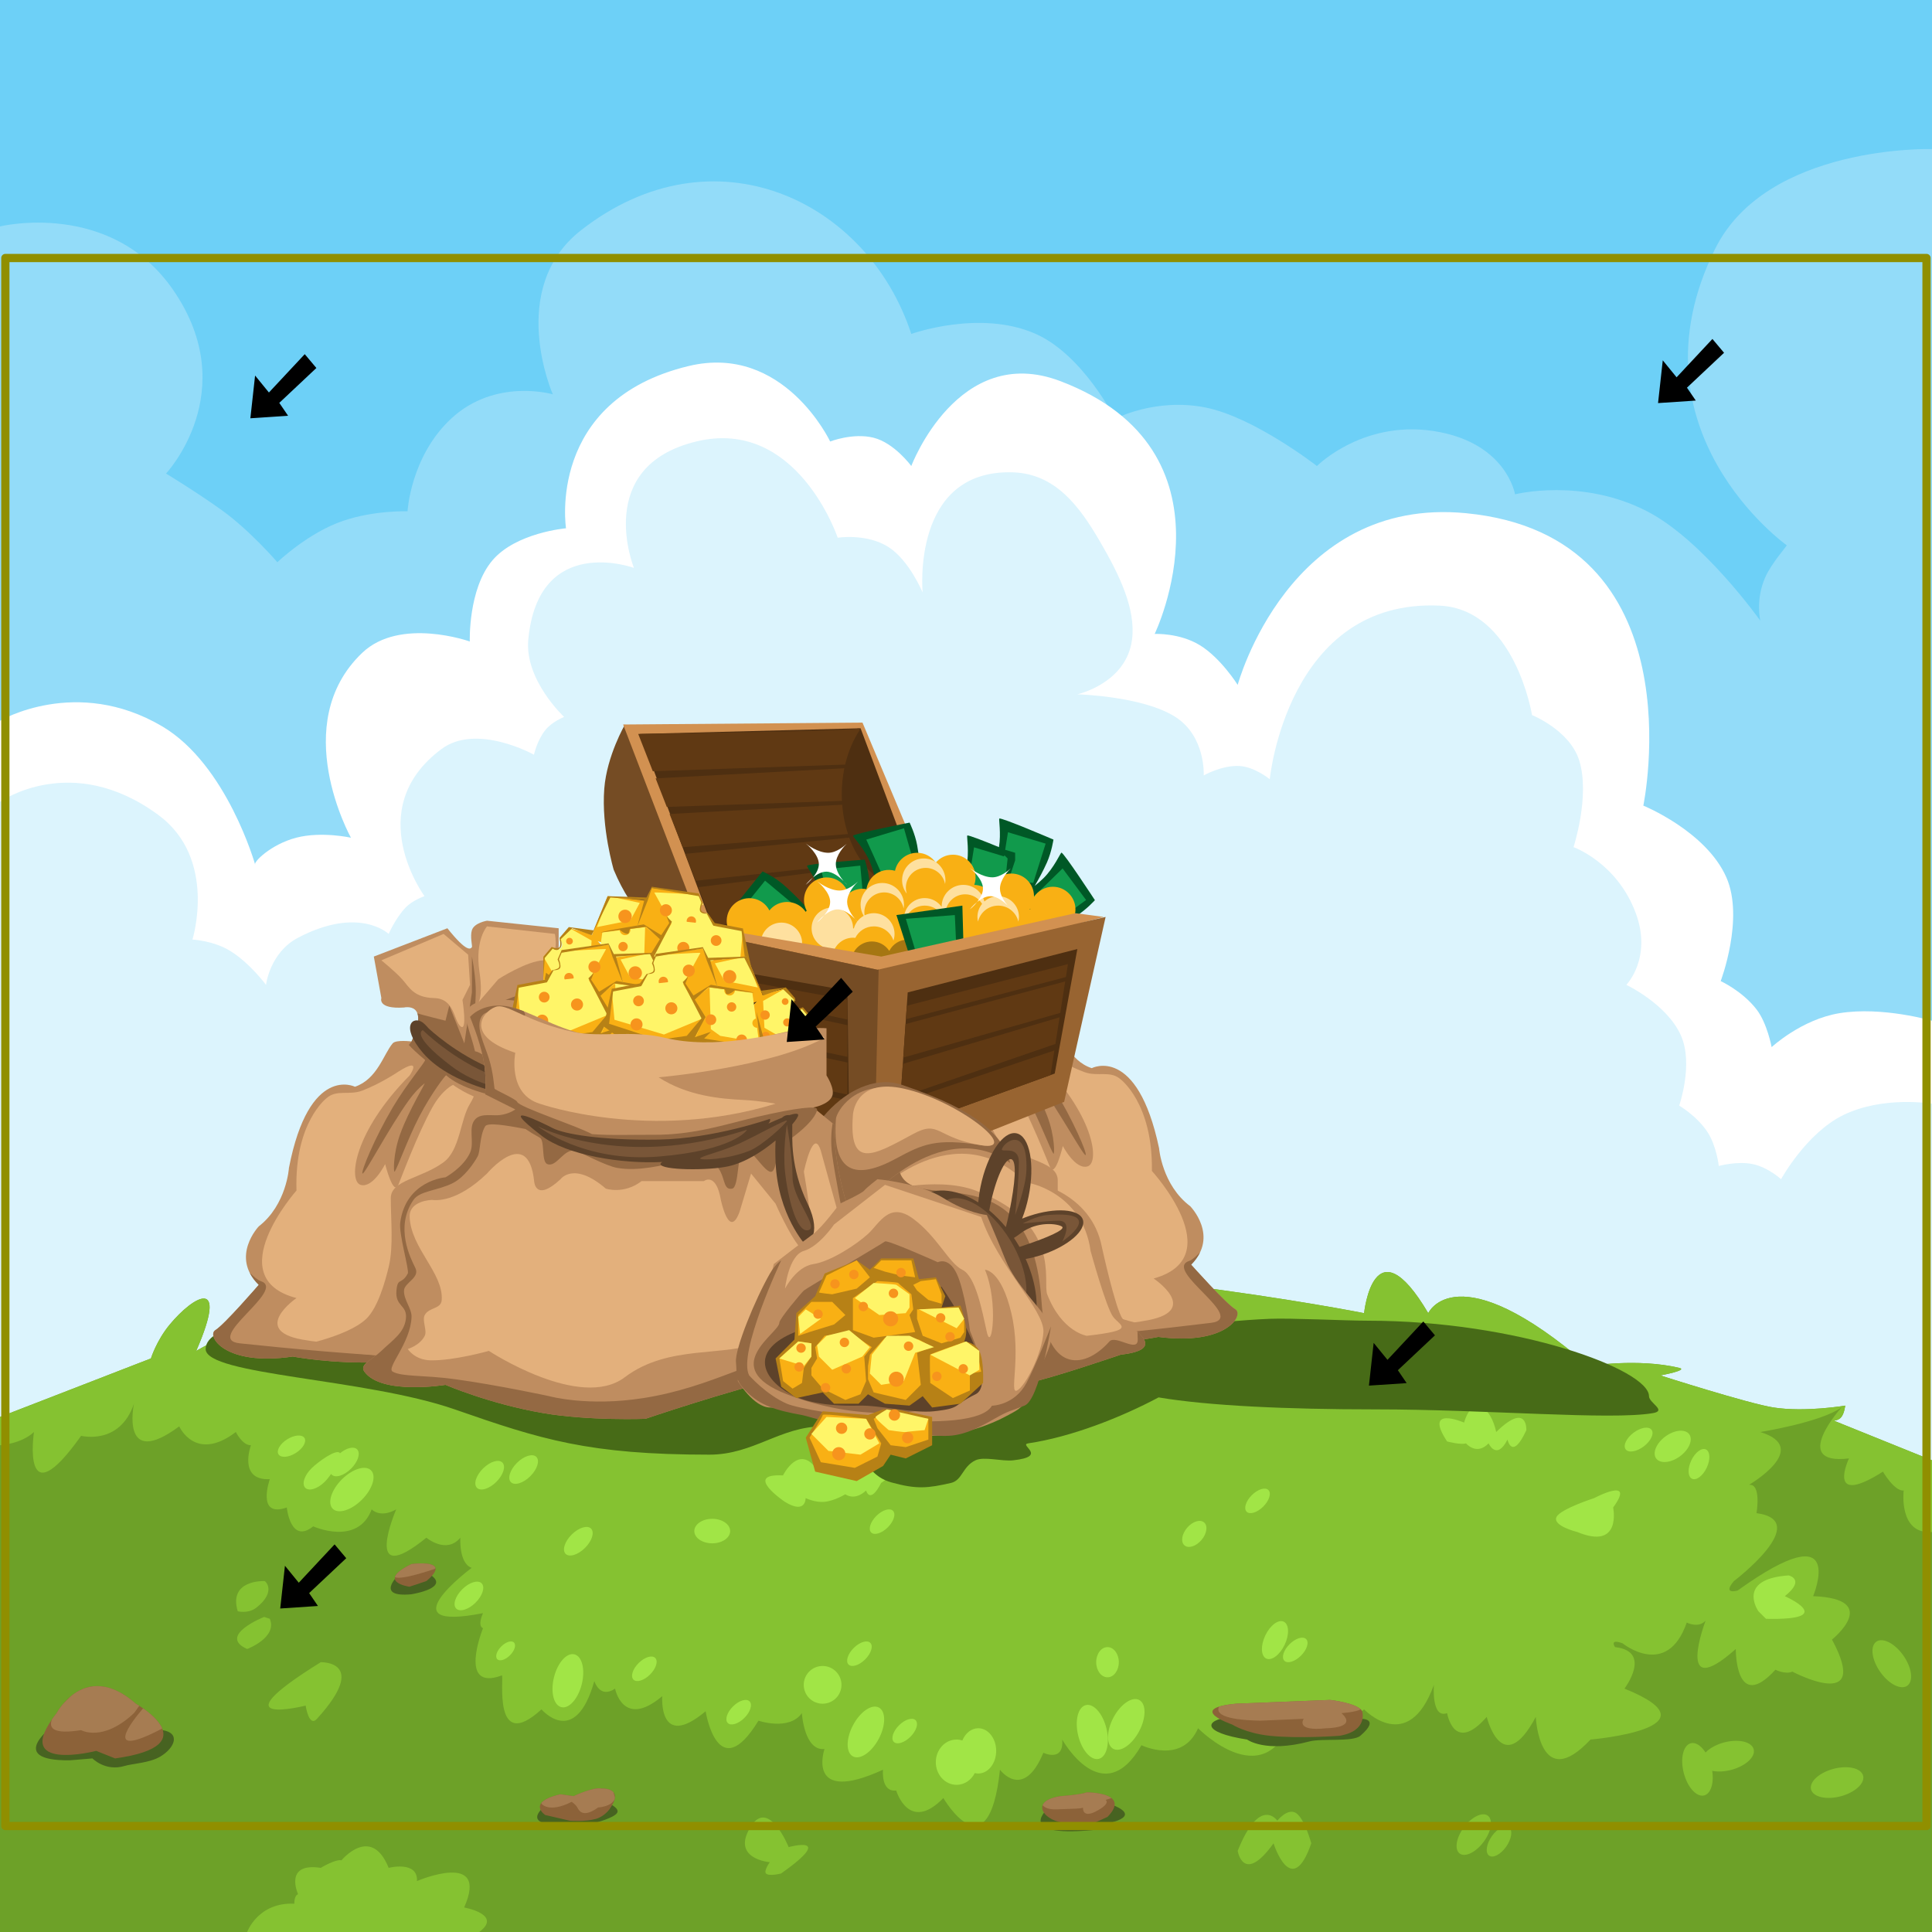 <?xml version="1.0" encoding="UTF-8" standalone="no"?>
<svg
   xmlns:dc="http://purl.org/dc/elements/1.1/"
   xmlns:cc="http://creativecommons.org/ns#"
   xmlns:rdf="http://www.w3.org/1999/02/22-rdf-syntax-ns#"
   xmlns:svg="http://www.w3.org/2000/svg"
   xmlns="http://www.w3.org/2000/svg"
   xmlns:sodipodi="http://sodipodi.sourceforge.net/DTD/sodipodi-0.dtd"
   xmlns:inkscape="http://www.inkscape.org/namespaces/inkscape"
   preserveAspectRatio="xMidYMid"
   width="1024"
   height="1024"
   viewBox="0 0 1024 1024"
   id="svg2"
   version="1.1"
   inkscape:version="0.91 r"
   sodipodi:docname="C1S1Background.svg"
   inkscape:export-filename="/home/eba/Documents/FTB_Grafik/Cutscenes/1st_scene/svg/1st_slide.png"
   inkscape:export-xdpi="90"
   inkscape:export-ydpi="90"
   frustum="Frame:C1S1Frustum">
  <sodipodi:namedview
     pagecolor="#ffffff"
     bordercolor="#666666"
     borderopacity="1"
     objecttolerance="10"
     gridtolerance="10"
     guidetolerance="10"
     inkscape:pageopacity="0"
     inkscape:pageshadow="2"
     inkscape:window-width="1920"
     inkscape:window-height="1030"
     id="namedview472"
     showgrid="false"
     inkscape:zoom="1.4890854"
     inkscape:cx="293.98326"
     inkscape:cy="686.85521"
     inkscape:window-x="0"
     inkscape:window-y="113"
     inkscape:window-maximized="1"
     inkscape:current-layer="layer2"
     inkscape:snap-midpoints="true"
     inkscape:object-nodes="true" />
  <defs
     id="defs4">
    <style
       id="style6">
      .cls-1 {
        fill: #6dd0f7;
      }

      .cls-2 {
        fill: #93dcf9;
      }

      .cls-10, .cls-11, .cls-12, .cls-13, .cls-14, .cls-15, .cls-16, .cls-17, .cls-18, .cls-19, .cls-2, .cls-20, .cls-21, .cls-22, .cls-23, .cls-24, .cls-25, .cls-26, .cls-27, .cls-28, .cls-3, .cls-30, .cls-31, .cls-32, .cls-33, .cls-34, .cls-35, .cls-36, .cls-37, .cls-38, .cls-39, .cls-4, .cls-40, .cls-41, .cls-42, .cls-43, .cls-44, .cls-45, .cls-46, .cls-47, .cls-48, .cls-49, .cls-5, .cls-50, .cls-51, .cls-52, .cls-53, .cls-54, .cls-55, .cls-56, .cls-57, .cls-58, .cls-6, .cls-7, .cls-8, .cls-9 {
        fill-rule: evenodd;
      }

      .cls-3 {
        fill: #fff;
      }

      .cls-4 {
        fill: #dcf4fd;
      }

      .cls-5 {
        fill: #6da128;
      }

      .cls-6 {
        fill: #85c231;
      }

      .cls-7 {
        fill: #a1e546;
      }

      .cls-8 {
        fill: #476321;
      }

      .cls-9 {
        fill: #8c6239;
      }

      .cls-10 {
        fill: #a67c52;
      }

      .cls-11 {
        fill: #476b17;
      }

      .cls-12 {
        fill: #bf8d60;
      }

      .cls-13 {
        fill: #946943;
      }

      .cls-14 {
        fill: #e3b07c;
      }

      .cls-15 {
        fill: #5d422a;
      }

      .cls-16 {
        fill: #795638;
      }

      .cls-17 {
        fill: #754c24;
      }

      .cls-18 {
        fill: #d29151;
      }

      .cls-19 {
        fill: #4e2f11;
      }

      .cls-20 {
        fill: #603913;
      }

      .cls-21 {
        fill: #005826;
      }

      .cls-22 {
        fill: #119a4c;
      }

      .cls-23 {
        fill: #f9b014;
      }

      .cls-24 {
        fill: #a57612;
      }

      .cls-25 {
        fill: #fee09f;
      }

      .cls-26 {
        fill: #986431;
      }

      .cls-27 {
        fill: #fff568;
      }

      .cls-28, .cls-29 {
        fill: #f7941d;
      }

      .cls-30 {
        fill: #b78116;
      }

      .cls-31 {
        fill: #5b2a0c;
      }

      .cls-32 {
        fill: #bc7547;
      }

      .cls-33 {
        fill: #a95727;
      }

      .cls-34 {
        fill: #794422;
      }

      .cls-35 {
        fill: #f18e3b;
      }

      .cls-36 {
        fill: #ffc92a;
      }

      .cls-37 {
        fill: #d05f26;
      }

      .cls-38 {
        fill: #f9ad81;
      }

      .cls-39 {
        fill: #c4733b;
      }

      .cls-40 {
        fill: #ced7d4;
      }

      .cls-41 {
        fill: #fefeff;
      }

      .cls-42 {
        fill: #343233;
      }

      .cls-43 {
        fill: #fba66f;
      }

      .cls-44 {
        fill: #fcbe95;
      }

      .cls-45 {
        fill: #b46a1e;
      }

      .cls-46 {
        fill: #754311;
      }

      .cls-47 {
        fill: #cc7924;
      }

      .cls-48 {
        fill: #dfc498;
      }

      .cls-49 {
        fill: #fcb831;
      }

      .cls-50 {
        fill: #ffcb3b;
      }

      .cls-51 {
        fill: #fb962e;
      }

      .cls-52 {
        fill: #be6536;
      }

      .cls-53 {
        fill: #f39d26;
      }

      .cls-54 {
        fill: #00682c;
      }

      .cls-55 {
        fill: #16b159;
      }

      .cls-56 {
        fill: #348046;
      }

      .cls-57 {
        fill: #20cf4a;
      }

      .cls-58 {
        fill: #3aee64;
      }
    </style>
  </defs>
  <g
     inkscape:groupmode="layer"
     id="objects"
     inkscape:label="objects">
    <g
       id="g8">
      <rect
         width="1024"
         height="1024"
         class="cls-1"
         id="rect10"
         x="0"
         y="0"
         style="fill:#6dd0f7" />
      <path
         d="m 0,120 c 0,0 58.911,-14.39 92,34 36.689,53.654 -4,97 -4,97 0,0 15.012,9.042 29,19 15.44,10.991 30,28 30,28 0,0 16.282,-15.673 35,-22 16.663,-5.632 34,-5 34,-5 0,0 1.607,-29.033 23,-49 23.524,-21.956 54,-13 54,-13 0,0 -24.682,-56.005 15,-87 70.094,-54.75 151.795,-16.035 175,55 0,0 36.467,-13.156 66,0 25.106,11.184 42,45 42,45 0,0 21.331,-11.334 48,-6 25.817,5.163 59,31 59,31 0,0 25.493,-25.684 65,-18 35.774,6.958 40,33 40,33 0,0 35.168,-8.952 70,9 29.769,15.343 60,58 60,58 0,0 -2.672,-11.429 2.723,-23.258 3.44,-7.541 11.448,-16.37 11.277,-16.742 0,0 -85.493,-60.886 -38,-157 27.437,-55.526 115,-53 115,-53 l 0,945 -1024,0 0,-904 z"
         class="cls-2"
         id="path12"
         inkscape:connector-curvature="0"
         style="fill:#93dcf9;fill-rule:evenodd" />
      <path
         d="m 0,382 c 0,0 40.469,-23.898 86,3 34.311,20.27 49.286,73.404 49.286,73.404 -1.446,-1.206 8.275,-10.906 21.714,-14.404 13.41,-3.49 29,0 29,0 0,0 -33.585,-60.308 6,-98 20.102,-19.141 57,-6 57,-6 0,0 -0.952,-27.762 12,-43 12.541,-14.755 39,-17 39,-17 0,0 -10.62,-67.837 65,-86 50.415,-12.109 75,40 75,40 0,0 12.079,-4.73 23,-2 11.077,2.769 20,15 20,15 0,0 24.764,-65.615 79,-45 96.862,36.816 50,134 50,134 0,0 13.128,-0.671 24,6 11.125,6.827 20,21 20,21 0,0 26.98,-100.103 121,-91 123.809,11.987 94,155 94,155 0,0 33.195,13.491 44,38 9.627,21.837 -3,55 -3,55 0,0 11.459,5.225 19,15 5.697,7.385 8,20 8,20 0,0 15.788,-14.71 36,-18 22.649,-3.687 49,4 49,4 l 0,483 -1024,0 0,-642 z"
         class="cls-3"
         id="path14"
         inkscape:connector-curvature="0"
         style="fill:#ffffff;fill-rule:evenodd" />
      <path
         d="m 0,425 c 0,0 37.934,-26.999 84,7 31.38,23.16 18,66 18,66 0,0 11.039,0.485 20,6 10.427,6.417 19,18 19,18 0,0 1.936,-17.1 17,-25 32.431,-17.008 48,-2 48,-2 0,0 3.554,-8.268 9,-14 3.715,-3.911 10,-6 10,-6 0,0 -33.896,-46.048 9,-78 18.649,-13.891 49,3 49,3 0,0 1.693,-7.616 6,-13 3.636,-4.545 10,-7 10,-7 0,0 -21.026,-19.552 -19,-41 5.341,-56.556 56,-38 56,-38 0,0 -21.765,-53.711 33,-67 53.559,-12.997 75,51 75,51 0,0 15.468,-2.432 27,5 10.953,7.058 18,24 18,24 0.027,0.038 -6.193,-65.172 47.648,-63.658 22.868,0.644 35.612,18.238 46.352,36.658 10.292,17.651 19.103,35.806 17,52 -3.024,23.277 -29,29 -29,29 0,0 34.701,0.897 52,12 16.162,10.373 15,31 15,31 0,0 9.632,-5.535 19,-5 8.028,0.459 16,7 16,7 0,0 9.288,-95.691 90,-92 39.958,1.827 49,58 49,58 0,0 19.971,7.997 25,24 5.901,18.775 -3,46 -3,46 0,0 23.093,8.21 33,35 8.797,23.789 -5,38 -5,38 0,0 21.671,10.248 29,27 6.637,15.17 -1,37 -1,37 0,0 9.379,5.435 15,14 4.817,7.34 6,18 6,18 0,0 9.747,-2.751 18,-1 8.247,1.749 15,8 15,8 0,0 13.367,-24.423 33,-34 21.299,-10.39 47,-6 47,-6 l 0,439 -1024,0 0,-599 z"
         class="cls-4"
         id="path16"
         inkscape:connector-curvature="0"
         style="fill:#dcf4fd;fill-rule:evenodd" />
    </g>
    <g
       id="g18">
      <path
         d="m 0,751 80,-31 c 0,0 2.899,-9.435 10,-18 12.3,-14.837 31.651,-26.486 14,14 0,0 51.841,-30.266 33,2 0,0 135.264,-42.416 284,-48 144.194,-5.413 302,26 302,26 0,0 5.048,-49.044 34,0 0,0 14.844,-32.646 85,28 0,0 26.093,-4.227 48,1 5.145,1.228 -10,4 -10,4 0,0 46.727,14.951 60,17 16.947,2.617 38,-1 38,-1 0,0 -0.407,3.876 -2,6 -1.394,1.858 -4,2 -4,2 l 52,21 0,250 -1024,0 0,-273 z"
         class="cls-5"
         id="path20"
         inkscape:connector-curvature="0"
         style="fill:#6da128;fill-rule:evenodd" />
      <path
         d="m 1009,790 c -4.953,0.499 -11,-10 -11,-10 -30.622,19.435 -18,-7 -18,-7 -31.743,3.794 -4,-27 -4,-27 -11.228,7.94 -43,13 -43,13 27.556,8.482 -6,28 -6,28 6.686,-0.893 4,15 4,15 30.177,4.06 -12,36 -12,36 -6.338,7.507 2,5 2,5 58.959,-42.35 40,3 40,3 36.868,1.441 10,23 10,23 21.148,39.311 -21,17 -21,17 -3.67,1.655 -9,-1 -9,-1 -21.311,23.361 -21,-11 -21,-11 -32.867,29.24 -16,-15 -16,-15 -3.856,4.193 -10,1 -10,1 -10.44,30.11 -34,11 -34,11 -7.265,-2.695 -4,2 -4,2 19.996,2.23 5,22 5,22 52.037,21.011 -18,27 -18,27 -27.126,29.018 -29,-12 -29,-12 -17.819,33.435 -26,0 -26,0 -17.422,19.915 -21,-2 -21,-2 -8.484,3.107 -7,-15 -7,-15 -13.553,37.682 -37,13 -37,13 -7.417,7.224 -19,-4 -19,-4 -6.136,11.593 -18,5 -18,5 -13.513,47.175 -51,9 -51,9 -8.501,19.477 -30,9 -30,9 -20.474,35.559 -42,-3 -42,-3 0.943,12.279 -10,7 -10,7 -10.667,25.717 -23,9 -23,9 -5.982,56.285 -30,15 -30,15 -18.277,18.813 -25,-4 -25,-4 -8.189,0.971 -7,-11 -7,-11 -41.264,18.943 -31,-11 -31,-11 -10.779,1.183 -12,-19 -12,-19 -6.683,9.545 -23,4 -23,4 -21.635,35.435 -28,-5 -28,-5 -25.17,21.1 -23,-8 -23,-8 -20.808,17.607 -25,-4 -25,-4 -8.144,5.559 -11,-4 -11,-4 -10.13,36.003 -28,15 -28,15 -26.22,23.963 -19.712,-18 -21,-18 -23.72,8.86 -10,-25 -10,-25 -3.139,-1.332 0,-8 0,-8 -52.069,10.305 -6,-24 -6,-24 -6.885,-2.429 -6,-16 -6,-16 -7.413,8.934 -18,0 -18,0 -34.748,28.249 -16,-15 -16,-15 -8.578,4.879 -13,0 -13,0 -7.414,19.687 -31,9 -31,9 -12.017,9.694 -14,-10 -14,-10 -16.36,5.81 -9,-15 -9,-15 -16.99,0.79 -10,-18 -10,-18 -4.456,0.173 -8,-7 -8,-7 -21.47,16.35 -30,-3 -30,-3 -31.511,23.33 -24,-12 -24,-12 -7.546,22.275 -28,17 -28,17 -32.005,45.069 -25,-2 -25,-2 -6.787,6.371 -18,7 -18,7 l 0,-15 80,-31 c 0,0 2.899,-9.435 10,-18 12.3,-14.837 31.651,-26.486 14,14 0,0 51.841,-30.266 33,2 0,0 135.264,-42.416 284,-48 144.194,-5.413 302,26 302,26 0,0 5.048,-49.044 34,0 0,0 14.844,-32.646 85,28 0,0 26.093,-4.227 48,1 5.145,1.228 -10,4 -10,4 0,0 46.727,14.951 60,17 16.947,2.617 38,-1 38,-1 0,0 -0.407,3.876 -2,6 -1.394,1.858 -4,2 -4,2 l 52,21 0,38 c -17.903,1.4 -15,-22 -15,-22 z M 168,911 c -4.312,4.738 -6,-7 -6,-7 -0.036,-0.022 -49.065,12.416 8,-23 0,0 26.021,-0.791 -2,30 z m -42,-57 c -5.042,-16.806 14,-16 14,-16 0.304,-0.608 6.965,5.285 -4,14 -4.396,3.494 -10,2 -10,2 z m 5,20 c -15.954,-7.102 9,-17 9,-17 l 3,1 c 4.158,9.971 -12,16 -12,16 z m 25,135 c 0,0 -0.137,-4.473 2,-5 0,0 -7.835,-16.992 12,-14 0,0 7.843,-4.732 11,-4 0,0 15.689,-19.082 25,4 0,0 15.594,-3.986 15,7 0,0 38.656,-16.615 25,14 0,0 20.631,3.683 8,13 l -123,0 c 0,0 5.723,-15.879 25,-15 z m 242,-41 c 9.547,-15.046 20,11 20,11 0,0 25.756,-7.097 -4,14 0,0 -6.375,1.625 -8,0 -1.349,-1.349 2,-6 2,-6 0,0 -20.988,-1.683 -10,-19 z m 277,9 c -16.023,22.291 -19,4 -19,4 11.802,-29.52 21,-16 21,-16 0,0 5.519,-6.987 10,-4 4.519,3.013 8,16 8,16 -10.449,30.332 -20,0 -20,0 z m 98.657,5.397 c -2.879,-2.144 -1.872,-8.371 2.251,-13.908 4.122,-5.538 9.798,-8.289 12.678,-6.145 2.88,2.143 1.872,8.37 -2.25,13.908 -4.123,5.537 -9.799,8.289 -12.679,6.145 z m 26.176,-13.84 c 2.058,1.593 1.338,6.22 -1.609,10.336 -2.946,4.115 -7.003,6.159 -9.062,4.566 -2.058,-1.593 -1.338,-6.22 1.609,-10.335 2.946,-4.115 7.004,-6.16 9.062,-4.567 z m 104.794,-17.603 c -3.549,2.542 -8.632,-1.293 -11.354,-8.565 -2.722,-7.273 -2.052,-15.228 1.497,-17.77 2.752,-1.972 6.424,-0.095 9.205,4.235 1.609,-1.696 4.026,-3.272 7.06,-4.437 7.248,-2.785 15.21,-2.184 17.782,1.343 2.572,3.526 -1.218,8.642 -8.467,11.427 -4.487,1.724 -9.244,2.147 -12.83,1.385 0.82,5.463 -0.216,10.464 -2.893,12.382 z m 55.941,-1.11 c -2.572,-3.526 1.218,-8.642 8.467,-11.427 7.248,-2.785 15.21,-2.184 17.782,1.343 2.572,3.526 -1.218,8.642 -8.467,11.427 -7.248,2.784 -15.209,2.183 -17.782,-1.343 z m 37.727,-61.469 c -5.111,-5.845 -7.289,-13.526 -4.865,-17.156 2.425,-3.63 8.533,-1.833 13.644,4.012 5.112,5.846 7.29,13.527 4.865,17.157 -2.424,3.629 -8.533,1.833 -13.644,-4.013 z"
         class="cls-6"
         id="path22"
         inkscape:connector-curvature="0"
         style="fill:#85c231;fill-rule:evenodd" />
      <path
         d="m 936,858 -4,-4 c 0,0 -12.047,-17.1 16,-19 0,0 9.228,2.048 -2,11 0,0 29.165,12.924 -10,12 z m -39.189,-74.226 c -2.255,-1.075 -2.432,-5.423 -0.396,-9.712 2.037,-4.289 5.516,-6.895 7.771,-5.821 2.255,1.075 2.432,5.423 0.396,9.712 -2.037,4.29 -5.516,6.895 -7.771,5.821 z m -17.547,-9.519 c -3.412,-1.782 -2.907,-6.652 1.128,-10.878 4.034,-4.226 10.071,-6.207 13.483,-4.426 3.411,1.782 2.907,6.652 -1.128,10.878 -4.035,4.226 -10.071,6.207 -13.483,4.426 z m -17.622,-6.066 c -1.503,-1.995 0.35,-5.933 4.139,-8.794 3.789,-2.862 8.079,-3.564 9.581,-1.569 1.503,1.996 -0.35,5.933 -4.139,8.795 -3.788,2.862 -8.078,3.564 -9.581,1.568 z M 836,812 c 0,0 -13.371,-3.257 -11,-8 2.114,-4.228 20,-10 20,-10 0,0 22.298,-11.843 10,5 0,0 4.755,22.827 -19,13 z m -37,-49 c -5.811,11.427 -10,2 -10,2 -6.459,6.712 -12,0 -12,0 -2.631,0.957 -10,-1 -10,-1 -12.871,-19.468 9,-10 9,-10 0,0 3.37,-13.425 11,-7 4.556,3.837 6,12 6,12 16.726,-16.314 16,-1 16,-1 -7.562,16.499 -10,5 -10,5 z M 680.739,880.239 c -1.668,-1.68 -0.436,-5.614 2.753,-8.786 3.189,-3.173 7.126,-4.383 8.794,-2.703 1.668,1.679 0.435,5.613 -2.753,8.786 -3.189,3.172 -7.126,4.383 -8.794,2.703 z m -9.616,-1.18 c -2.838,-1.352 -3.061,-6.821 -0.498,-12.216 2.563,-5.395 6.941,-8.672 9.779,-7.321 2.839,1.352 3.062,6.821 0.499,12.216 -2.563,5.395 -6.942,8.673 -9.78,7.321 z m -10.384,-77.82 c -1.668,-1.68 -0.436,-5.614 2.753,-8.786 3.189,-3.173 7.126,-4.383 8.794,-2.703 1.668,1.679 0.435,5.613 -2.753,8.786 -3.189,3.172 -7.126,4.383 -8.794,2.703 z m -32.926,17.852 c -2.102,-1.791 -1.484,-5.969 1.38,-9.333 2.865,-3.364 6.892,-4.639 8.994,-2.849 2.102,1.791 1.484,5.969 -1.38,9.333 -2.865,3.364 -6.892,4.639 -8.994,2.849 z m -37.735,107.842 c -3.762,-2.002 -3.736,-9.422 0.06,-16.575 3.795,-7.153 9.922,-11.329 13.685,-9.327 3.763,2.001 3.736,9.422 -0.06,16.575 -3.795,7.152 -9.922,11.328 -13.685,9.327 z M 587,889 c -3.314,0 -6,-3.582 -6,-8 0,-4.418 2.686,-8 6,-8 3.314,0 6,3.582 6,8 0,4.418 -2.686,8 -6,8 z m -4.635,43.242 c -4.146,0.989 -9.035,-4.593 -10.921,-12.468 -1.887,-7.875 -0.055,-15.06 4.091,-16.048 4.145,-0.989 9.035,4.594 10.921,12.468 1.886,7.875 0.054,15.06 -4.091,16.048 z M 518.5,940 c -0.635,0 -1.254,-0.082 -1.854,-0.232 -1.87,3.713 -5.488,6.232 -9.646,6.232 -6.075,0 -11,-5.373 -11,-12 0,-6.627 4.925,-12 11,-12 1.066,0 2.094,0.174 3.069,0.483 1.582,-3.849 4.76,-6.483 8.431,-6.483 5.247,0 9.5,5.373 9.5,12 0,6.627 -4.253,12 -9.5,12 z M 476,723 c 0,0 -12.185,6.478 -18,5 -4.424,-1.124 -3.204,-9.8 -3.016,-10.008 0.003,0.001 0.016,0.008 0.016,0.008 -0.004,-0.015 -0.009,-0.016 -0.016,-0.008 -0.349,-0.181 -19.36,-10.078 6.016,-12.992 0,0 10.474,-16.37 21,-3 0,0 20.13,-5.78 12,7 0,0 5.162,15.22 -18,14 z m -9,53 c 0,0 31.171,-11.318 0,10 0,0 -5.289,11.333 -8,4 0,0 -5.238,5.663 -11,2 0,0 -5.609,3.487 -11,4 -5.1,0.486 -10,-2 -10,-2 0,0 0.232,8.923 -11,2 0,0 -22.568,-15.16 -1,-14 0,0 8.516,-17.267 18,-3 0,0 5.832,-5.202 10,-2 0,0 7.842,-19.746 24,-1 z m -91,-25 c 0,0 -10.178,9.5 -14,0 0,0 -9.629,2.09 -13,-1 -2.495,-2.287 1,-10 1,-10 0,0 -12.773,-18.733 12,-8 0,0 14.65,-16.263 17,5 0,0 18.748,-12.333 14,2 0,0 25.966,10.16 -17,12 z m -31.467,136.536 c -3.189,3.172 -7.126,4.383 -8.794,2.703 -1.668,-1.68 -0.436,-5.614 2.753,-8.786 3.189,-3.173 7.126,-4.383 8.794,-2.703 1.668,1.679 0.435,5.613 -2.753,8.786 z M 299.8,823.581 c -1.947,-1.958 -0.508,-6.544 3.213,-10.243 3.721,-3.699 8.316,-5.11 10.262,-3.152 1.947,1.959 0.509,6.545 -3.212,10.244 -3.721,3.699 -8.316,5.11 -10.263,3.151 z m 4.66,53.247 c 4.069,1.011 5.812,8.097 3.892,15.829 -1.919,7.732 -6.774,13.18 -10.844,12.17 -4.069,-1.01 -5.812,-8.097 -3.892,-15.829 1.92,-7.731 6.775,-13.18 10.844,-12.17 z M 270.8,785.581 c -1.947,-1.958 -0.508,-6.544 3.213,-10.243 3.721,-3.699 8.316,-5.11 10.262,-3.152 1.947,1.959 0.509,6.545 -3.212,10.244 -3.721,3.699 -8.316,5.11 -10.263,3.151 z m 1.621,84.996 c 1.279,1.292 0.334,4.318 -2.111,6.758 -2.445,2.441 -5.464,3.372 -6.743,2.079 -1.279,-1.292 -0.334,-4.318 2.111,-6.758 2.445,-2.441 5.464,-3.372 6.743,-2.079 z M 252.8,788.581 c -1.947,-1.958 -0.508,-6.544 3.213,-10.243 3.721,-3.699 8.316,-5.11 10.262,-3.152 1.947,1.959 0.509,6.545 -3.212,10.244 -3.721,3.699 -8.316,5.11 -10.263,3.151 z m -11,-73 c -1.947,-1.958 -0.508,-6.544 3.213,-10.243 3.721,-3.699 8.316,-5.11 10.262,-3.152 1.947,1.959 0.509,6.545 -3.212,10.244 -3.721,3.699 -8.316,5.11 -10.263,3.151 z M 231,734 c -11.639,0.609 -9,-4 -9,-4 1.79,-6.61 10,-5 10,-5 l 3,0 c 16.936,5.56 -4,9 -4,9 z m -27.98,1.946 c -2.302,-2.326 -0.601,-7.773 3.8,-12.166 4.401,-4.392 9.836,-6.068 12.138,-3.742 2.303,2.326 0.601,7.772 -3.8,12.165 -4.401,4.393 -9.835,6.069 -12.138,3.743 z M 190,732 c -11.639,0.609 -9,-4 -9,-4 1.79,-6.61 10,-5 10,-5 l 3,0 c 16.936,5.56 -4,9 -4,9 z m -0.725,36.186 c 1.947,1.959 0.509,6.545 -3.212,10.244 -3.721,3.699 -8.316,5.11 -10.263,3.151 -0.108,-0.109 -0.202,-0.229 -0.29,-0.353 -1.186,1.671 -2.411,3.172 -3.447,4.202 -3.721,3.699 -8.316,5.11 -10.263,3.151 -1.947,-1.958 -0.508,-6.544 3.213,-10.243 3.721,-3.699 13.04,-10.296 14.987,-8.338 0.077,0.078 0.137,0.172 0.19,0.274 3.465,-2.884 7.339,-3.844 9.085,-2.088 z m -41.67,2.627 c -1.248,-2.008 0.825,-5.57 4.63,-7.956 3.804,-2.386 7.9,-2.692 9.148,-0.685 1.247,2.008 -0.826,5.57 -4.63,7.956 -3.805,2.386 -7.901,2.692 -9.148,0.685 z m 49.066,8.513 c 2.937,2.972 0.767,9.932 -4.847,15.545 -5.614,5.613 -12.546,7.754 -15.483,4.782 -2.937,-2.972 -0.767,-9.932 4.847,-15.545 5.614,-5.613 12.546,-7.754 15.483,-4.782 z m 58.604,59.86 c 1.947,1.959 0.509,6.545 -3.212,10.244 -3.721,3.699 -8.316,5.11 -10.263,3.151 -1.947,-1.958 -0.508,-6.544 3.213,-10.243 3.721,-3.699 8.316,-5.11 10.262,-3.152 z M 377.5,805 c 5.247,0 9.5,2.91 9.5,6.5 0,3.59 -4.253,6.5 -9.5,6.5 -5.247,0 -9.5,-2.91 -9.5,-6.5 0,-3.59 4.253,-6.5 9.5,-6.5 z m 19.786,96.75 c 1.668,1.679 0.435,5.613 -2.753,8.786 -3.189,3.172 -7.126,4.383 -8.794,2.703 -1.668,-1.68 -0.436,-5.614 2.753,-8.786 3.189,-3.173 7.126,-4.383 8.794,-2.703 z M 436,883 c 5.523,0 10,4.477 10,10 0,5.523 -4.477,10 -10,10 -5.523,0 -10,-4.477 -10,-10 0,-5.523 4.477,-10 10,-10 z m 25.286,-12.25 c 1.668,1.679 0.435,5.613 -2.753,8.786 -3.189,3.172 -7.126,4.383 -8.794,2.703 -1.668,-1.68 -0.436,-5.614 2.753,-8.786 3.189,-3.173 7.126,-4.383 8.794,-2.703 z m 4.537,34.281 c 3.763,2.001 3.736,9.422 -0.06,16.575 -3.795,7.152 -9.922,11.328 -13.685,9.327 -3.762,-2.002 -3.736,-9.422 0.06,-16.575 3.795,-7.153 9.922,-11.329 13.685,-9.327 z m -4.084,-92.792 c -1.668,-1.68 -0.436,-5.614 2.753,-8.786 3.189,-3.173 7.126,-4.383 8.794,-2.703 1.668,1.679 0.435,5.613 -2.753,8.786 -3.189,3.172 -7.126,4.383 -8.794,2.703 z m 23.547,99.511 c 1.668,1.679 0.435,5.613 -2.753,8.786 -3.189,3.172 -7.126,4.383 -8.794,2.703 -1.668,-1.68 -0.436,-5.614 2.753,-8.786 3.189,-3.173 7.126,-4.383 8.794,-2.703 z"
         class="cls-7"
         id="path24"
         inkscape:connector-curvature="0"
         style="fill:#a1e546;fill-rule:evenodd" />
    </g>
    <g
       id="g26">
      <path
         d="m 721,911 c 0,0 -47.569,-3.557 -69,-1 -13.834,1.651 -15.299,8.216 9,12 0,0 9.611,7.214 33,1 6.485,-1.723 23.026,0.402 27,-3 11.144,-9.54 0,-9 0,-9 z m -165,47 c 0,0 -19.488,15.913 23,12 0,0 2.663,-3.239 5,-3 0,0 24.68,-3.511 4,-11 l -32,2 z m -268,0 c 0,0 -12.718,10.201 12,9 0,0 7.282,2.947 16,-1 0,0 9.244,-2.492 11,-5 1.744,-2.492 -4,-5 -4,-5 l -35,2 z M 29,914 c 0,0 -27.032,19.336 8,19 l 12,-1 c 0,0 6.799,7.065 17,4 4.347,-1.306 13.28,-1.574 19,-5 7.701,-4.612 10.834,-12.572 1,-14 l -57,-3 z m 182,-79 c 0,0 -12.44,11.831 7,10 0,0 22.158,-3.465 9,-11 l -16,1 z"
         class="cls-8"
         id="path28"
         inkscape:connector-curvature="0"
         style="fill:#476321;fill-rule:evenodd" />
      <path
         d="m 51,928 c 0,0 -46.085,11.872 -21,-20 0,0 15.14,-28.606 42,-5 0,0 39.318,22.037 -11,29 l -10,-4 z m 166,-87 c 0,0 -18.097,-2.577 1,-12 0,0 22.456,-3.157 8,9 l -9,3 z m 85,124 -13,-3 c 0,0 -10.222,-6.713 8,-11 l 7,1 c 0,0 10.4,-5.017 15,-4 0,0 12.406,-0.8 4,11 0,0 -2.758,3.788 -7,5 -5.96,1.703 -14,1 -14,1 z m 263.623,1.226 C 554.243,966.164 544.361,954.761 562,952 c 0,0 10.302,-0.671 14,-2 0,0 23.852,-0.175 11,13 0,0 -8.637,3.96 -9,4 -2.938,0.326 -1.114,-0.712 -12.377,-0.774 z M 653,914 c 0,0 -24.646,-8.382 2,-11 l 50,-2 c 0,0 14.815,1.643 17,6 0,0 3.295,10.413 -12,13 0,0 -21.521,1.629 -37,0 -12.756,-1.343 -20,-6 -20,-6 z"
         class="cls-9"
         id="path30"
         inkscape:connector-curvature="0"
         style="fill:#8c6239;fill-rule:evenodd" />
      <path
         d="m 75.838,905.453 c 3.509,2.451 8.407,6.455 10.141,10.704 -32.205,16.828 -16.412,-3.38 -10.141,-10.704 z m -2.03,-1.355 C 72.332,906.314 71,908 71,908 c -16.611,15.617 -28,9 -28,9 -14.509,2.329 -17.408,-0.868 -15.432,-5.725 0.725,-1.039 1.527,-2.125 2.432,-3.275 0,0 1.101,-2.078 3.233,-4.651 1.409,-1.521 2.935,-3.023 4.441,-4.429 7.018,-5.706 18.683,-9.667 34.326,4.08 0,0 0.708,0.398 1.808,1.098 z m 156.43,-72.495 c 0,0 -17.383,6.079 -20.921,4.322 0.413,-1.734 2.753,-3.999 8.683,-6.925 0,0 12.076,-1.692 12.802,2.206 -0.334,0.245 -0.564,0.397 -0.564,0.397 z m 95.659,121.037 c -0.026,0.338 -0.082,0.698 -0.18,1.087 C 323.835,957.71 317,958 317,958 c -8.097,5.886 -10.191,1.533 -11,0 -0.809,-1.533 -3,-3 -3,-3 -12.205,6.221 -16,1 -16,1 -0.016,-0.151 -0.014,-0.291 -0.017,-0.434 1.27,-1.571 4.18,-3.193 10.017,-4.566 l 7,1 c 0,0 10.4,-5.017 15,-4 0,0 4.29,-0.274 6.114,1.9 l 0.783,2.74 z M 586,954 c 0,0 3.058,1.766 -5,6 -0.118,0.062 -0.234,0.122 -0.348,0.179 -7.166,3.597 -6.669,-2.01 -6.647,-2.22 10e-4,-0.009 10e-4,-0.008 0,0 -10e-4,0.008 -0.002,0.021 -0.005,0.041 -0.094,0.689 -6.819,0.694 -14,1 -3.947,0.168 -6.267,-0.9 -7.397,-2.149 0.756,-2.079 3.566,-3.938 9.397,-4.851 0,0 10.302,-0.671 14,-2 0,0 9.174,-0.064 13.075,3.03 C 587.55,953.521 586,954 586,954 Z m 125,-46 c 8.91,8.01 -8,8 -8,8 -16.883,1.884 -12,-5 -12,-5 l -23,1 c -20.801,-0.43 -23.469,-4.233 -21.886,-7.444 1.947,-0.619 4.811,-1.156 8.886,-1.556 l 50,-2 c 0,0 12.411,1.387 16.175,4.969 C 718.636,907.495 711,908 711,908 Z"
         class="cls-10"
         id="path32"
         inkscape:connector-curvature="0"
         style="fill:#a67c52;fill-rule:evenodd" />
    </g>
    <path
       style="fill:#476b17;fill-rule:evenodd"
       d="m 876,749 c -22.467,3.809 -87.985,-2 -147,-2 -46.834,0 -88.593,-1.893 -114.927,-6.347 -19.987,10.65 -46.399,21.009 -69.073,24.347 -5.361,0.789 10.915,6.917 -8,9 -6.015,0.662 -15.414,-2.181 -20,0 -6.907,3.286 -6.92,10.62 -13,12 -12.179,2.765 -18.096,3.446 -31.492,-0.275 C 452.535,780.178 458.293,755.888 436,756 c -22.543,0.114 -36.615,15 -60,15 -64.036,0 -89.289,-8.071 -135,-24 -47.33,-16.493 -132,-18.093 -132,-32 0,-27.338 159.661,-20 290,-20 103.81,0 198.306,-4.02 232.474,8.155 11.462,-1.98 25.218,-3.444 41.526,-4.155 10.993,-0.479 40.176,1 52,1 79.253,0 149,25.917 149,40 0,3.596 9.705,7.694 2,9 z"
       class="cls-11"
       id="path34"
       inkscape:connector-curvature="0" />
    <g
       id="g36">
      <path
         d="m 515.472,493.162 c 0.744,0.958 2.581,3.066 12.833,-10.21 l 39.227,14.365 -3.641,22.062 c 0,0 2.299,5.895 -11.914,5.194 0,0 -13.908,-2.974 -3.706,18.063 0,0 8.216,-1.191 10.012,0.837 4.885,5.516 8.377,18.802 20.366,22.673 0,0 24.048,-12.587 35.684,42.426 0,0 1.507,19.491 16.496,30.736 0,0 15.544,15.818 0.504,30.996 0,0 18.483,20.731 23.38,23.624 4.897,2.892 -4.602,19.42 -40.756,14.663 0,0 -21.065,4.329 -45.933,3.746 -24.868,-0.582 -59.279,8.639 -99.959,1.624 0,0 -54.83,3.981 -26.233,-14.576 0,0 -13.878,-23.075 -1.909,-55.977 4.237,-11.648 4.833,-26.961 12.912,-36.763 9.43,-11.443 4.848,-21.472 4.025,-28.52 -0.155,-1.332 5.718,-3.479 5.432,-4.506 -0.454,-1.631 -1.025,-2.848 -1.563,-3.558 -1.185,-1.564 -8.153,-2.893 -9.078,-4.854 -2.599,-5.51 1.805,-12.03 1.805,-12.03 l -11.288,-17.82 15.685,-19.257 12.06,3.805 -0.584,-35.995 37.919,-4.617 c 0,0 6.754,0.973 8.078,4.87 1.127,3.317 -0.196,8.558 0.146,8.999 z"
         class="cls-12"
         id="path38"
         inkscape:connector-curvature="0"
         style="fill:#bf8d60;fill-rule:evenodd" />
      <path
         d="m 458.306,566.14 c 0.737,1.416 1.546,2.763 2.423,3.921 0.705,0.93 1.462,2.735 1.943,5.193 12.413,3.085 21.1,1.498 32.124,-0.746 12.828,-2.611 27.719,-6.577 35.445,-13.655 0.231,-0.211 7.829,9.101 14.681,21.842 6.341,11.791 11.916,26.999 13.466,28.786 0.554,0.638 0.774,-9.229 -3.324,-19.949 -4.995,-13.067 -14.468,-27.469 -13.213,-26.501 2.6,2.005 5.468,4.844 8.423,8.816 10.845,14.579 24.121,39.12 25.123,38.358 1.009,-0.768 -6.721,-18.673 -16.562,-34.736 -7.801,-12.734 -18.218,-24.377 -17.551,-24.943 3.968,-3.367 6.859,-6.273 8.481,-8.062 -0.964,-1.14 -1.494,-1.828 -1.494,-1.828 -3.793,-7.821 -4.25,-12.319 -3.332,-14.889 -0.602,0.403 -14.839,4.182 -14.839,4.182 l -2.129,-7.966 c 0,0 -2.036,5.342 -4.011,10.522 -1.858,4.874 -3.661,9.605 -3.661,9.605 l -4.437,-26.931 -0.308,-18.998 c 0,0 -1.462,7.595 -1.74,16.03 -0.188,5.718 0.881,13.095 0.571,13.852 -0.27,0.659 -17.68,-8.16 -25.496,-9.446 -11.564,-1.904 -14.945,3.243 -14.945,3.243 l 39.147,9.365 -1.088,16.608 c 0,0 -18.31,9.763 -25.431,12.827 -10.723,4.614 -22.992,5.392 -28.266,5.5 z m 9.759,147.821 c 40.68,7.015 75.091,-2.206 99.959,-1.624 24.868,0.583 45.933,-3.746 45.933,-3.746 36.154,4.757 45.653,-11.771 40.756,-14.663 -4.897,-2.893 -23.38,-23.624 -23.38,-23.624 2.148,-2.168 3.655,-4.348 4.69,-6.494 -2.099,2.101 -4.221,4.009 -5.722,4.511 -14.216,4.748 31.306,30.412 11.531,32.817 -49.406,6.007 -148.444,16.926 -196.872,6.197 -3.062,-0.679 -0.281,-4.162 -1.161,-9.983 -0.717,-4.736 -4.354,-6.161 -5.193,-11.917 -1.243,-8.524 -1.818,-18.409 -3.04,-23.835 -2.672,22.898 6.266,37.784 6.266,37.784 -28.597,18.558 26.233,14.577 26.233,14.577 z"
         class="cls-13"
         id="path40"
         inkscape:connector-curvature="0"
         style="fill:#946943;fill-rule:evenodd" />
      <path
         d="m 576.494,618.188 c 6.53,-2.052 3.497,-27.846 -26.931,-57.571 0,0 -7.364,-10.248 5.965,-2.097 0,0 9.051,5.95 19.155,9.69 7.086,2.624 13.618,-0.95 19.057,3.691 0,0 17.351,12.598 16.789,48.734 0,0 41.816,45.651 0.925,56.993 0,0 24.864,16.563 -2.641,22.046 -24.234,4.83 -72.702,5.147 -117.92,3.915 -28.65,-0.781 -42.076,-16.027 -24.266,-16.609 17.809,-0.581 -26.796,-4.652 -22.506,-32.305 1.614,-10.405 1.859,-22.941 5.762,-34.128 3.038,-8.707 9.447,-16.236 13.284,-23.522 7.154,-13.588 12.632,-16.126 12.734,-16.209 0,0 11.625,-2.269 20.041,2.675 5.166,3.034 3.928,38.892 8.614,37.865 2.493,-0.546 0.881,-45.366 3.251,-46.059 11.08,-3.237 18.846,-9.307 18.846,-9.307 0,0 5.654,2.269 11.191,11.82 8.021,13.837 17.041,36.981 18.658,40.702 2.734,6.29 6.819,-11.112 6.819,-11.112 0,0 6.643,12.839 13.173,10.788 z m -46.141,-132.269 33.214,13.463 c 0,0 -7.03,5.826 -10.834,10.177 -3.803,4.351 -5.883,9.788 -16.83,10.275 -10.948,0.487 -10.073,12.045 -13.751,15.225 -3.678,3.18 -1.227,-13.982 -1.227,-13.982 l -4.128,-7.934 0.739,-16.014 12.817,-11.21 z m -23.056,-3.626 c 0,0 6.624,7.076 4.388,23.932 -2.236,16.856 2.291,17.965 2.291,17.965 l -12.222,-13.803 c 0,0 -15.254,-9.493 -24.153,-9.609 -8.898,-0.117 -6.224,-13.901 -6.224,-13.901 l 35.92,-4.584 z m 5.794,48.912 c 0,0 -39.141,-7.155 -52.174,-11.154 l -14.767,14.242 c 0,0 7.056,7.213 9.224,13.852 2.168,6.639 3.759,7.761 11.125,7.82 7.367,0.059 11.625,5.668 23.958,-2.389 12.333,-8.057 22.634,-22.371 22.634,-22.371 z"
         class="cls-14"
         id="path42"
         inkscape:connector-curvature="0"
         style="fill:#e3b07c;fill-rule:evenodd" />
      <path
         d="m 539.161,535.783 c 0,0 1.738,-2.11 2.95,-3.049 5.033,-3.895 12.324,1.342 0.26,15.998 -15.782,19.174 -55.021,27.654 -77.579,25.263 0,0 -5.682,0.711 -4.096,-5.934 0,0 24.916,-1.93 43.837,-9.713 20.265,-8.337 34.628,-22.565 34.628,-22.565 z"
         class="cls-15"
         id="path44"
         inkscape:connector-curvature="0"
         style="fill:#5d422a;fill-rule:evenodd" />
      <path
         d="m 542.176,536.734 c 0,0 -15.384,15.871 -36.595,24.597 -17.702,7.282 -42.853,8.697 -42.853,8.697 0,0 38.637,6.523 64.763,-14.053 21.941,-17.281 14.685,-19.241 14.685,-19.241 z"
         class="cls-16"
         id="path46"
         inkscape:connector-curvature="0"
         style="fill:#795638;fill-rule:evenodd" />
      <path
         d="m 558.979,709.484 c -33.123,0.538 -119.712,-44.88 -120.429,-89.057 -0.717,-44.177 26.261,-98.439 59.384,-98.977 11.136,-0.181 22.062,-0.089 21.154,9.658 -0.351,3.767 -2.774,10.04 -4.36,17.273 -1.194,0.215 -2.628,0.867 -4.359,2.098 -4.748,3.375 -14.724,7.413 -14.768,12.015 -0.042,4.418 5.241,8.916 12.141,8.804 2.542,-0.042 4.962,-0.706 7.004,-1.746 0.705,2.245 1.699,4.453 3.073,6.583 5.338,8.271 5.643,24.456 14.498,30.768 11.889,8.475 28.142,9.007 28.297,18.543 0.188,11.585 -1.047,25.471 1.584,35.979 1.914,7.646 6.109,21.952 12.45,27.802 10.686,9.858 39.228,14.365 39.228,14.365 0,0 -47.432,5.771 -54.897,5.892 z"
         class="cls-12"
         id="path48"
         inkscape:connector-curvature="0"
         style="fill:#bf8d60;fill-rule:evenodd" />
    </g>
    <g
       id="g50">
      <g
         id="g52">
        <path
           d="m 331.269,384 44.953,114 c 0,0 -30.619,11.358 -50.946,-37 0,0 -6.609,-22.266 -4.995,-43 1.361,-17.489 10.988,-34 10.988,-34 z"
           class="cls-17"
           id="path54"
           inkscape:connector-curvature="0"
           style="fill:#754c24;fill-rule:evenodd" />
        <g
           id="g56">
          <path
             d="m 330.27,384 42.955,112 123.869,-18 -39.958,-95 -126.866,1 z"
             class="cls-18"
             id="path58"
             inkscape:connector-curvature="0"
             style="fill:#d29151;fill-rule:evenodd" />
          <path
             d="m 339.261,389 38.959,104 110.882,-19 -32.965,-88 -116.876,3 z"
             class="cls-19"
             id="path60"
             inkscape:connector-curvature="0"
             style="fill:#4e2f11;fill-rule:evenodd" />
          <path
             d="m 378.22,491 -8.131,-20.756 87.756,-11.188 0.533,-0.318 c 5.889,7.215 13.475,11.747 21.81,12.211 L 378.22,491 Z M 346.006,408.767 338.262,389 c 0,0 116.632,-1.462 116.876,-3 0.018,-0.108 0.21,0.222 0.544,0.905 -3.442,5.201 -6.1,11.44 -7.727,18.343 l -101.949,3.519 z m 111.21,48.485 -88.468,9.568 -5.586,-14.258 86.95,-8.607 c 1.83,4.984 4.244,9.468 7.104,13.297 z m -95.427,-8.194 -6.905,-17.628 91.485,-4.906 c 0.429,5.5 1.496,10.727 3.085,15.542 l -87.665,6.992 z m -8.373,-21.374 -5.925,-15.125 100.034,-5.365 c -0.893,4.385 -1.377,9.015 -1.377,13.806 0,1.171 0.039,2.329 0.095,3.479 l -92.827,3.205 z"
             class="cls-20"
             id="path62"
             inkscape:connector-curvature="0"
             style="fill:#603913;fill-rule:evenodd" />
        </g>
      </g>
      <g
         id="g64">
        <path
           d="m 562.586,451.928 c 1.184,-0.131 17.735,25.176 17.735,25.176 0,0 -4.371,4.89 -9.61,8.213 -8.218,5.214 -18.692,9.74 -18.692,9.74 l -16.585,-17.01 c 0,0 2.297,-1.199 5.494,-3.225 l -6.605,-1.414 c -3.312,6.173 -6.592,11.225 -6.592,11.225 l -23.219,-4.972 c 0,0 5.519,-9.997 7.702,-20.163 1.671,-7.778 0.065,-16.305 0.46,-16.636 0.503,-0.422 9.136,2.99 16.802,6.145 1.194,-7.339 -0.19,-14.835 0.18,-15.145 0.914,-0.766 28.694,11.133 28.694,11.133 0,0 -0.935,6.495 -3.459,12.166 -1.938,4.354 -4.416,8.868 -6.442,12.345 1.556,-1.236 3.105,-2.569 4.552,-3.979 5.694,-5.552 9.072,-13.542 9.585,-13.599 z M 461.132,457 c -3.002,-7.367 -9.131,-13.502 -8.991,-14 0.323,-1.148 29.969,-7 29.969,-7 0,0 2.886,5.892 3.996,12 1.74,9.583 1.997,21 1.997,21 l -21.976,9 c 0,0 -1.073,-11.372 -4.995,-21 z m -0.295,11.028 c 0.555,9.724 -0.587,21.086 -0.587,21.086 l -22.912,6.238 c 0,0 0.327,-11.418 -2.388,-21.454 -2.077,-7.68 -7.409,-14.521 -7.209,-14.997 0.461,-1.1 30.599,-3.273 30.599,-3.273 0,0 2.143,6.201 2.497,12.4 z m -42.372,36.458 c 0,0 -8.038,-8.107 -17.173,-13.055 -6.991,-3.787 -15.617,-4.634 -15.824,-5.108 -0.478,-1.092 18.722,-24.449 18.722,-24.449 0,0 5.966,2.72 10.695,6.735 7.421,6.3 14.858,14.96 14.858,14.96 l -11.278,20.917 z"
           class="cls-21"
           id="path66"
           inkscape:connector-curvature="0"
           style="fill:#005826;fill-rule:evenodd" />
        <path
           d="m 557.985,489.839 c 0,0 -13.202,-11.764 -10.494,-14.271 2.708,-2.506 15.708,-15.288 15.708,-15.288 l 12.456,16.749 -17.67,12.81 z m -23.17,-24.122 3.236,-9.717 0,-4 -5.291,-1.589 c 0.787,-4.896 1.484,-9.306 1.484,-9.306 l 19.967,6.039 -6.584,20.822 c 0,0 -7.799,-0.707 -12.812,-2.249 z m -2.513,-12.472 1.753,1.755 -1.107,10.524 -3.302,10.442 c 0,0 -17.603,-1.589 -16.917,-5.216 0.686,-3.627 3.534,-21.645 3.534,-21.645 l 15.929,4.818 c 0.037,-0.225 0.073,-0.451 0.11,-0.678 z M 468.125,465 c -1.429,-3.404 -8.991,-20 -8.991,-20 l 19.979,-6 5.994,21 c 0,0 -15.554,8.404 -16.982,5 z m -27.814,17.284 c -0.765,-3.611 -5.085,-21.333 -5.085,-21.333 l 20.748,-2.144 1.955,21.752 c 0,0 -16.852,5.336 -17.618,1.725 z m -29.256,12.169 c -3.096,-2.006 -18.684,-11.454 -18.684,-11.454 l 13.13,-16.224 16.77,13.97 c 0,0 -8.121,15.715 -11.216,13.708 z"
           class="cls-22"
           id="path68"
           inkscape:connector-curvature="0"
           style="fill:#119a4c;fill-rule:evenodd" />
        <path
           d="m 558.03,494 c -3.861,0 -112.687,19.838 -114.879,17 -0.249,-0.323 -4.046,-3.739 -7.03,-7.952 -3.311,-0.002 -7.571,4.655 -8.953,7.952 -3.328,7.937 -2.722,-1.6 -2.997,-2 -0.358,0.418 -6.569,-1.375 -6.993,-1 -4.957,4.392 -4.624,-5.023 -9.011,-9.987 -0.672,-0.76 -3.529,7.849 -3.975,6.987 -0.42,0.523 1.436,-8.412 0.917,-7.952 -4.958,4.392 -12.533,3.929 -16.921,-1.035 -4.387,-4.963 -3.925,-12.547 1.033,-16.939 4.958,-4.392 12.534,-3.929 16.922,1.035 0.671,0.76 1.216,1.586 1.661,2.448 0.42,-0.522 0.878,-1.023 1.396,-1.483 4.958,-4.392 12.534,-3.929 16.921,1.035 0.33,0.373 0.624,0.765 0.899,1.165 0.169,-0.198 0.345,-0.392 0.529,-0.581 -2.549,-4.787 -1.607,-10.866 2.629,-14.619 4.958,-4.392 12.534,-3.929 16.921,1.035 1.213,1.372 2.042,2.947 2.521,4.596 2.795,-2.242 6.312,-3.04 9.618,-2.442 0.406,-2.685 1.715,-5.249 3.905,-7.189 3.179,-2.816 7.431,-3.625 11.232,-2.543 1.138,-5.443 5.956,-9.531 11.731,-9.531 4.099,0 7.714,2.063 9.876,5.205 2.199,-2.57 5.458,-4.205 9.104,-4.205 6.62,0 11.987,5.373 11.987,12 0,1.41 -0.256,2.758 -0.702,4.015 3.104,0.076 5.907,1.34 7.995,3.343 1.204,-5.354 5.974,-9.358 11.687,-9.358 6.62,0 11.987,5.373 11.987,12 0,0.137 -0.016,0.27 -0.02,0.406 2.144,-3.255 5.824,-5.406 10.01,-5.406 6.62,0 11.987,5.373 11.987,12 0,6.627 -5.367,12 -11.987,12 z m -12.258,-11.995 c 0.173,0.048 0.27,0.052 0.27,-0.005 0,-0.137 0.016,-0.27 0.021,-0.406 -0.093,0.141 -0.193,0.275 -0.291,0.411 z"
           class="cls-23"
           id="path70"
           inkscape:connector-curvature="0"
           style="fill:#f9b014;fill-rule:evenodd" />
        <path
           d="m 481.109,520 c -3.852,0 -7.235,-1.989 -9.196,-4.994 -1.82,3.556 -5.508,5.994 -9.772,5.994 -6.067,0 -10.985,-4.925 -10.985,-11 0,-6.075 4.918,-11 10.985,-11 3.851,0 7.235,1.989 9.196,4.994 1.82,-3.556 5.508,-5.994 9.772,-5.994 6.067,0 10.985,4.925 10.985,11 0,6.075 -4.918,11 -10.985,11 z"
           class="cls-24"
           id="path72"
           inkscape:connector-curvature="0"
           style="fill:#a57612;fill-rule:evenodd" />
        <path
           d="m 539.766,488.5 c -1.133,-4.869 -5.49,-8.5 -10.703,-8.5 -5.214,0 -9.571,3.631 -10.704,8.5 -0.187,-0.804 -0.297,-1.639 -0.297,-2.5 0,-2.634 0.928,-5.05 2.472,-6.943 -1.837,-3.03 -5.157,-5.057 -8.956,-5.057 -5.79,0 -10.484,4.701 -10.484,10.5 0,1.082 0.164,2.125 0.467,3.108 -0.165,-0.21 -0.319,-0.428 -0.469,-0.649 0,0.014 0.002,0.027 0.002,0.041 0,0.684 -0.071,1.351 -0.19,2 -0.941,-5.119 -5.411,-9 -10.795,-9 -5.383,0 -9.854,3.881 -10.794,9 -0.119,-0.649 -0.19,-1.316 -0.19,-2 0,-6.075 4.918,-11 10.984,-11 3.723,0 7.006,1.859 8.993,4.695 -10e-4,-0.066 -0.008,-0.129 -0.008,-0.195 0,-6.351 5.141,-11.5 11.484,-11.5 5.417,0 9.946,3.76 11.156,8.813 1.947,-1.744 4.51,-2.813 7.329,-2.813 6.075,0 11,4.925 11,11 0,0.861 -0.11,1.696 -0.297,2.5 z M 490.609,460 c -5.79,0 -10.484,4.701 -10.484,10.5 0,1.082 0.164,2.125 0.468,3.108 -1.541,-1.958 -2.468,-4.422 -2.468,-7.108 0,-6.351 5.142,-11.5 11.484,-11.5 6.343,0 11.485,5.149 11.485,11.5 0,0.695 -0.072,1.373 -0.19,2.034 -0.92,-4.858 -5.176,-8.534 -10.295,-8.534 z m -11.674,21.534 c -0.922,-4.858 -5.184,-8.534 -10.31,-8.534 -5.799,0 -10.5,4.701 -10.5,10.5 0,0.564 0.049,1.116 0.135,1.656 1.471,-0.735 3.125,-1.156 4.881,-1.156 6.066,0 10.984,4.925 10.984,11 0,1.225 -0.208,2.399 -0.578,3.5 -1.461,-4.357 -5.563,-7.5 -10.406,-7.5 -4.294,0 -8.002,2.472 -9.808,6.067 -0.392,-0.042 -0.789,-0.067 -1.192,-0.067 -5.935,0 -10.757,4.716 -10.965,10.607 -0.648,-1.403 -1.02,-2.96 -1.02,-4.607 0,-0.017 0.003,-0.033 0.003,-0.05 -5.607,-0.505 -10.003,-5.212 -10.003,-10.95 0,-6.075 4.925,-11 11,-11 6.075,0 11,4.925 11,11 0,0.017 -0.002,0.034 -0.002,0.051 0.135,0.013 0.267,0.033 0.4,0.05 0.782,-2.868 2.693,-5.268 5.223,-6.694 -1.041,-1.727 -1.652,-3.743 -1.652,-5.907 0,-6.351 5.149,-11.5 11.5,-11.5 6.351,0 11.5,5.149 11.5,11.5 0,0.695 -0.072,1.373 -0.19,2.034 z M 414.172,511 c -6.067,0 -10.985,-4.925 -10.985,-11 0,-6.075 4.918,-11 10.985,-11 6.066,0 10.984,4.925 10.984,11 0,6.075 -4.918,11 -10.984,11 z"
           class="cls-25"
           id="path74"
           inkscape:connector-curvature="0"
           style="fill:#fee09f;fill-rule:evenodd" />
        <path
           d="m 475.117,485 34.963,-5 0.999,36 -25.972,0 -9.99,-31 z"
           class="cls-21"
           id="path76"
           inkscape:connector-curvature="0"
           style="fill:#005826;fill-rule:evenodd" />
        <path
           d="m 480.112,487 25.972,-2 0.999,22 -20.977,0 -5.994,-20 z"
           class="cls-22"
           id="path78"
           inkscape:connector-curvature="0"
           style="fill:#119a4c;fill-rule:evenodd" />
      </g>
      <g
         id="g80">
        <path
           d="m 375.223,496 8.99,-3 82.913,14 102.891,-23 14.984,2 -118.874,32 -90.904,-22 z"
           class="cls-18"
           id="path82"
           inkscape:connector-curvature="0"
           style="fill:#d29151;fill-rule:evenodd" />
        <path
           d="m 465.128,514 -89.905,-19 -4.995,8 24.974,100 67.928,21 L 564.023,584 586,486 465.128,514 Z"
           class="cls-26"
           id="path84"
           inkscape:connector-curvature="0"
           style="fill:#986431;fill-rule:evenodd" />
        <path
           d="M 463.199,623.973 463.13,624 395.202,603 370.228,503 l 4.995,-8 89.905,19 0.57,-0.132 -2.499,110.105 z"
           class="cls-17"
           id="path86"
           inkscape:connector-curvature="0"
           style="fill:#754c24;fill-rule:evenodd" />
        <path
           d="m 481.111,526 -4.995,73 82.913,-30 11.987,-66 -89.905,23 z m -94.9,-12 62.934,11 0.999,75 -49.948,-15 -13.985,-71 z"
           class="cls-19"
           id="path88"
           inkscape:connector-curvature="0"
           style="fill:#4e2f11;fill-rule:evenodd" />
        <path
           d="m 564.944,517.863 -84.805,22.34 0.489,-7.143 85.393,-22.06 -1.077,6.863 z m -2.982,18.997 -83.214,23.675 1.215,-17.762 84.616,-22.588 -2.617,16.675 z m -2.584,16.461 -82.071,28.269 1.212,-17.71 83.075,-24.675 -2.216,14.116 z m -2.589,16.489 -80.673,29.19 1.004,-14.676 81.718,-27.564 -2.049,13.05 z m -155.873,3.1 48.229,10.242 0,17.848 -46.776,-14.633 -1.453,-13.457 z m -2.211,-20.469 50.44,10.711 0,17 -48.561,-10.312 -1.879,-17.399 z m 50.44,-12.077 -52.959,-11.246 -0.984,-9.118 53.943,9.9 0,10.464 z m 0,19.788 -50.771,-10.782 -1.856,-17.181 52.627,11.175 0,16.788 z"
           class="cls-20"
           id="path90"
           inkscape:connector-curvature="0"
           style="fill:#603913;fill-rule:evenodd" />
      </g>
      <path
         d="M 535.737,460.249 C 535.904,460.087 536,460 536,460 c 0,0 -0.096,0.094 -0.263,0.249 z m -1.591,19.756 C 532.042,477.935 528.454,475 525,475 c -2.592,0 -5.109,1.468 -7.084,3.059 1.6,-1.993 3.084,-4.518 3.084,-7.059 0,-5.17 -6.229,-10.374 -6.929,-10.943 0.691,0.551 6.374,4.943 11.929,4.943 4.324,0 8.654,-3.747 9.737,-4.751 -1.155,1.125 -5.737,5.889 -5.737,10.751 0,3.427 2.384,6.902 4.146,9.005 z m 0,0 C 535.288,481.128 536,482 536,482 c 0,0 -0.821,-0.763 -1.854,-1.995 z m -16.23,-1.946 C 516.038,480.397 514,482 514,482 c 0,0 1.576,-2.057 3.916,-3.941 z m -3.845,-18.002 C 514.024,460.02 514,460 514,460 c 0,0 0.029,0.023 0.071,0.057 z m -60.925,26.948 C 454.288,488.128 455,489 455,489 c 0,0 -0.821,-0.763 -1.854,-1.995 z M 444,482 c -2.592,0 -5.109,1.468 -7.084,3.059 1.6,-1.993 3.084,-4.518 3.084,-7.059 0,-5.17 -6.229,-10.374 -6.929,-10.943 0.691,0.551 6.374,4.943 11.929,4.943 4.324,0 8.654,-3.747 9.737,-4.751 -1.155,1.125 -5.737,5.889 -5.737,10.751 0,3.427 2.384,6.902 4.146,9.005 C 451.042,484.935 447.454,482 444,482 Z m -7.084,3.059 C 435.038,487.397 433,489 433,489 c 0,0 1.576,-2.057 3.916,-3.941 z m 17.821,-17.81 C 454.904,467.087 455,467 455,467 c 0,0 -0.096,0.094 -0.263,0.249 z m -7.591,-0.244 C 448.288,468.128 449,469 449,469 c 0,0 -0.821,-0.763 -1.854,-1.995 z M 438,462 c -2.592,0 -5.109,1.468 -7.084,3.059 1.6,-1.993 3.084,-4.518 3.084,-7.059 0,-5.17 -6.229,-10.374 -6.929,-10.943 0.691,0.551 6.374,4.943 11.929,4.943 4.324,0 8.654,-3.747 9.737,-4.751 -1.155,1.125 -5.737,5.889 -5.737,10.751 0,3.427 2.384,6.902 4.146,9.005 C 445.042,464.935 441.454,462 438,462 Z m -7.084,3.059 C 429.038,467.397 427,469 427,469 c 0,0 1.576,-2.057 3.916,-3.941 z m 17.821,-17.81 C 448.904,447.087 449,447 449,447 c 0,0 -0.096,0.094 -0.263,0.249 z"
         class="cls-3"
         id="path92"
         inkscape:connector-curvature="0"
         style="fill:#ffffff;fill-rule:evenodd" />
    </g>
    <g
       id="g94">
      <g
         id="g96">
        <path
           d="m 250.119,502 c -0.728,0.971 -2.531,3.108 -12.997,-10 l -38.989,15 3.999,22 c 0,0 -2.203,5.931 11.996,5 0,0 13.859,-3.199 3.999,18 0,0 -8.234,-1.057 -9.997,1 -4.795,5.594 -8.07,18.935 -19.994,23 0,0 -24.25,-12.195 -34.991,43 0,0 -1.191,19.513 -15.995,31 0,0 -15.286,16.068 0,31 0,0 -18.144,21.029 -22.994,24 -4.85,2.971 4.916,19.344 40.989,14 0,0 21.132,3.986 45.987,3 24.855,-0.986 59.412,7.675 99.973,0 0,0 54.887,3.091 25.993,-15 0,0 13.501,-23.297 0.999,-56 -4.426,-11.578 -5.27,-26.879 -13.506,-36.549 -9.615,-11.288 -5.196,-21.39 -4.489,-28.451 0.134,-1.334 -5.773,-3.385 -5.504,-4.417 0.428,-1.638 0.979,-2.864 1.505,-3.583 1.16,-1.583 8.105,-3.025 8.998,-5 2.509,-5.552 -2,-12 -2,-12 l 10.997,-18 -15.995,-19 -11.997,4 0,-36 -37.99,-4 c 0,0 -6.737,1.082 -7.997,5 -1.074,3.335 0.334,8.554 0,9 z"
           class="cls-12"
           id="path98"
           inkscape:connector-curvature="0"
           style="fill:#bf8d60;fill-rule:evenodd" />
        <path
           d="m 308.462,574.041 c -0.714,1.427 -1.5,2.787 -2.359,3.959 -0.689,0.941 -1.418,2.759 -1.858,5.224 -12.362,3.286 -21.073,1.841 -32.132,-0.224 -12.869,-2.403 -27.823,-6.127 -35.662,-13.078 -0.235,-0.208 -7.68,9.227 -14.325,22.078 -6.148,11.892 -11.475,27.189 -12.996,29 -0.544,0.648 -0.924,-9.215 2.999,-20 4.782,-13.146 14.02,-27.7 12.781,-26.712 -2.567,2.047 -5.389,4.932 -8.279,8.951 -10.607,14.754 -23.483,39.507 -24.496,38.761 -1.022,-0.751 6.417,-18.779 15.995,-35 7.594,-12.859 17.82,-24.67 17.144,-25.225 -4.022,-3.301 -6.96,-6.16 -8.61,-7.923 0.945,-1.155 1.463,-1.852 1.463,-1.852 3.666,-7.881 4.05,-12.386 3.091,-14.941 0.608,0.394 14.904,3.941 14.904,3.941 l 2,-8 c 0,0 2.123,5.308 4.181,10.455 1.937,4.844 3.817,9.545 3.817,9.545 l 3.999,-27 0,-19 c 0,0 1.585,7.57 1.999,16 0.281,5.714 -0.668,13.107 -0.346,13.859 0.28,0.654 17.546,-8.446 25.339,-9.859 11.532,-2.091 14.996,3 14.996,3 l -38.989,10 1.356,16.588 c 0,0 18.467,9.464 25.636,12.412 10.797,4.44 23.077,5.018 28.352,5.041 z M 301.105,722 c -40.561,7.675 -75.118,-0.986 -99.973,0 -24.855,0.986 -45.987,-3 -45.987,-3 -36.073,5.344 -45.839,-11.029 -40.989,-14 4.85,-2.971 22.994,-24 22.994,-24 -2.184,-2.133 -3.726,-4.288 -4.796,-6.417 2.133,2.066 4.285,3.94 5.795,4.417 14.291,4.517 -30.808,30.917 -10.997,33 49.497,5.204 148.699,14.514 196.946,3 3.051,-0.728 0.214,-4.166 1,-10 0.64,-4.747 4.253,-6.232 4.999,-12 1.104,-8.544 1.519,-18.436 2.652,-23.881 3.043,22.852 -5.652,37.881 -5.652,37.881 28.895,18.091 -25.992,15 -25.992,15 z"
           class="cls-13"
           id="path100"
           inkscape:connector-curvature="0"
           style="fill:#946943;fill-rule:evenodd" />
        <path
           d="m 191.135,628 c -6.563,-1.945 -3.948,-27.785 25.993,-58 0,0 7.196,-10.367 -5.999,-2 0,0 -8.953,6.096 -18.994,10 -7.043,2.738 -13.632,-0.729 -18.995,4 0,0 -17.144,12.878 -15.996,49 0,0 -41.07,46.323 0,57 0,0 -24.591,16.965 2.999,22 24.31,4.437 72.776,3.966 117.968,2 28.634,-1.246 41.81,-16.708 23.993,-17 -17.816,-0.292 26.717,-5.087 21.979,-32.667 -1.783,-10.377 -2.232,-22.907 -6.316,-34.029 -3.179,-8.657 -9.709,-16.08 -13.663,-23.304 -7.374,-13.469 -12.893,-15.919 -12.997,-16 0,0 -11.659,-2.08 -19.994,3 -5.116,3.118 -3.296,38.95 -7.998,38 -2.502,-0.506 -1.617,-45.346 -3.999,-46 -11.131,-3.056 -18.995,-9 -18.995,-9 0,0 -5.616,2.36 -10.997,12 -7.795,13.966 -16.438,37.253 -17.995,41 -2.631,6.333 -6.998,-11 -6.998,-11 0,0 -6.434,12.945 -12.996,11 z m 43.988,-133 -32.991,14 c 0,0 7.123,5.711 10.997,10 3.873,4.289 6.041,9.691 16.995,10 10.954,0.309 10.267,11.88 13.996,15 3.729,3.12 1,-14 1,-14 l 3.999,-8 -1,-16 -12.996,-11 z m 22.993,-4 c 0,0 -6.508,7.182 -3.998,24 2.509,16.818 -2,18 -2,18 l 11.997,-14 c 0,0 15.098,-9.739 23.993,-10 8.896,-0.261 5.999,-14 5.999,-14 l -35.991,-4 z m -4.998,49 c 0,0 39.019,-7.79 51.986,-12 l 14.995,14 c 0,0 -6.937,7.327 -8.997,14 -2.06,6.673 -3.633,7.822 -10.997,8 -7.365,0.178 -11.531,5.856 -23.993,-2 -12.463,-7.856 -22.994,-22 -22.994,-22 z"
           class="cls-14"
           id="path102"
           inkscape:connector-curvature="0"
           style="fill:#e3b07c;fill-rule:evenodd" />
        <path
           d="m 227.125,545 c 0,0 -1.772,-2.082 -2.999,-3 -5.095,-3.813 -12.301,1.541 0,16 16.091,18.915 55.463,26.756 77.978,24 0,0 5.693,0.618 3.999,-6 0,0 -24.943,-1.525 -43.988,-9 -20.398,-8.007 -34.99,-22 -34.99,-22 z"
           class="cls-15"
           id="path104"
           inkscape:connector-curvature="0"
           style="fill:#5d422a;fill-rule:evenodd" />
        <path
           d="m 224.126,546 c 0,0 15.639,15.62 36.99,24 17.817,6.994 42.988,8 42.988,8 0,0 -38.526,7.149 -64.982,-13 -22.219,-16.922 -14.996,-19 -14.996,-19 z"
           class="cls-16"
           id="path106"
           inkscape:connector-curvature="0"
           style="fill:#795638;fill-rule:evenodd" />
        <path
           d="m 210.13,719 c -7.467,0 -54.985,-5 -54.985,-5 0,0 28.465,-4.97 38.989,-15 6.245,-5.952 10.207,-20.324 11.997,-28 2.46,-10.55 0.999,-24.413 0.999,-36 0,-9.537 16.243,-10.333 27.993,-19 8.751,-6.455 8.794,-22.643 13.996,-31 1.339,-2.152 2.298,-4.375 2.966,-6.631 2.059,1.006 4.489,1.631 7.031,1.631 6.902,0 12.111,-4.583 11.997,-9 -0.119,-4.6 -10.159,-8.476 -14.961,-11.773 -1.751,-1.203 -3.196,-1.831 -4.392,-2.028 -1.704,-7.205 -4.229,-13.438 -4.641,-17.199 -1.065,-9.731 9.858,-10 20.995,-10 33.128,0 60.983,53.817 60.983,98 0,44.183 -85.839,91 -118.967,91 z"
           class="cls-12"
           id="path108"
           inkscape:connector-curvature="0"
           style="fill:#bf8d60;fill-rule:evenodd" />
      </g>
      <g
         id="g110">
        <g
           id="g112">
          <path
             d="m 314.256,527 c -0.385,0.066 -26.262,-7.838 -26.262,-7.838 l 0,-12.112 4.677,-4.93 c 0.499,0.824 1.393,1.38 2.423,1.38 1.57,0 2.843,-1.28 2.843,-2.859 0,-1.084 -0.606,-2.016 -1.49,-2.501 l 5.743,-6.053 10.646,2.85 5.678,5.7 2.13,12.113 c 0,0 -6.003,14.184 -6.388,14.25 z"
             class="cls-27"
             id="path114"
             inkscape:connector-curvature="0"
             style="fill:#fff568;fill-rule:evenodd" />
          <path
             d="m 318.514,500.637 -5.678,-5.7 -10.646,-2.85 11.356,6.413 -0.71,14.25 -9.937,5.7 -9.936,-2.85 -4.969,-8.55 0,12.112 c 0,0 25.877,7.904 26.262,7.838 0.385,-0.066 6.388,-14.25 6.388,-14.25 l -2.13,-12.113 z"
             class="cls-23"
             id="path116"
             inkscape:connector-curvature="0"
             style="fill:#f9b014;fill-rule:evenodd" />
          <path
             d="m 312.484,508.469 c -1.372,0 -2.484,-1.113 -2.484,-2.485 0,-1.372 1.112,-2.484 2.484,-2.484 1.372,0 2.485,1.112 2.485,2.484 0,1.372 -1.113,2.485 -2.485,2.485 z m -10.64,-7.844 c -0.984,0 -1.781,-0.798 -1.781,-1.781 0,-0.984 0.797,-1.781 1.781,-1.781 0.983,0 1.781,0.797 1.781,1.781 0,0.983 -0.798,1.781 -1.781,1.781 z m 1.062,9.266 c 0,1.182 -0.951,2.14 -2.125,2.14 -1.173,0 -2.125,-0.958 -2.125,-2.14 0,-1.183 0.952,-2.141 2.125,-2.141 1.174,0 2.125,0.958 2.125,2.141 z"
             class="cls-28"
             id="path118"
             inkscape:connector-curvature="0"
             style="fill:#f7941d;fill-rule:evenodd" />
          <ellipse
             cx="312.125"
             cy="517.015"
             rx="2.125"
             ry="2.14"
             class="cls-29"
             id="ellipse120"
             style="fill:#f7941d" />
        </g>
        <g
           id="g122">
          <path
             d="m 345.485,477.837 -23.422,-2.85 -9.227,22.8 25.552,7.125 c 0,0 6.87,-27.846 7.097,-27.075 z"
             class="cls-23"
             id="path124"
             inkscape:connector-curvature="0"
             style="fill:#f9b014;fill-rule:evenodd" />
          <path
             d="m 339.098,478.55 -16.325,-3.563 -6.388,16.388 17.744,-3.562 4.969,-9.263 z"
             class="cls-27"
             id="path126"
             inkscape:connector-curvature="0"
             style="fill:#fff568;fill-rule:evenodd" />
          <circle
             cx="331.297"
             cy="485.688"
             r="3.547"
             class="cls-29"
             id="circle128"
             style="fill:#f7941d" />
        </g>
        <g
           id="g130">
          <path
             d="m 371.031,481.75 c 0,1.381 1.112,2.5 2.485,2.5 0.505,0 0.974,-0.154 1.366,-0.415 l 3.253,6.827 -30.52,12.825 -9.937,-12.112 7.807,-20.663 24.842,3.563 2.433,5.105 c -1,0.324 -1.729,1.256 -1.729,2.37 z"
             class="cls-27"
             id="path132"
             inkscape:connector-curvature="0"
             style="fill:#fff568;fill-rule:evenodd" />
          <path
             d="m 345.485,470.712 -7.807,20.663 9.937,12.112 12.776,-5.7 17.744,-7.837 c 0,0 -18.745,6.019 -19,5.556 -2.795,-5.076 -9.503,-17.261 -12.343,-22.421 -0.219,-0.397 23.535,1.19 23.535,1.19 l -24.842,-3.563 z"
             class="cls-23"
             id="path134"
             inkscape:connector-curvature="0"
             style="fill:#f9b014;fill-rule:evenodd" />
          <path
             d="m 366.422,490.656 c -1.372,0 -2.484,-1.112 -2.484,-2.484 0,-1.372 1.112,-2.485 2.484,-2.485 1.372,0 2.484,1.113 2.484,2.485 0,1.372 -1.112,2.484 -2.484,2.484 z m -13.485,-4.969 c -1.76,0 -3.187,-1.441 -3.187,-3.218 0,-1.778 1.427,-3.219 3.187,-3.219 1.761,0 3.188,1.441 3.188,3.219 0,1.777 -1.427,3.218 -3.188,3.218 z"
             class="cls-28"
             id="path136"
             inkscape:connector-curvature="0"
             style="fill:#f7941d;fill-rule:evenodd" />
        </g>
        <g
           id="g138">
          <path
             d="m 319.224,510.256 c 0,1.377 -1.112,2.494 -2.484,2.494 -0.003,0 -0.006,-10e-4 -0.01,-10e-4 l -1.055,7.838 4.969,4.275 28.39,-2.137 7.098,-21.375 -14.195,-9.975 -7.852,0.985 c 0.022,0.145 0.044,0.289 0.044,0.44 0,1.574 -1.271,2.85 -2.839,2.85 -1.478,0 -2.678,-1.138 -2.812,-2.586 l -9.254,1.161 -1.835,13.634 c 1.055,0.288 1.835,1.247 1.835,2.397 z"
             class="cls-27"
             id="path140"
             inkscape:connector-curvature="0"
             style="fill:#fff568;fill-rule:evenodd" />
          <path
             d="m 315.675,520.587 4.969,4.275 28.39,-2.137 7.098,-21.375 -14.195,-9.975 -0.71,22.087 -4.969,3.563 -20.583,3.562 z"
             class="cls-23"
             id="path142"
             inkscape:connector-curvature="0"
             style="fill:#f9b014;fill-rule:evenodd" />
          <path
             d="m 341.219,511.312 c -1.571,0 -2.844,-1.273 -2.844,-2.843 0,-1.571 1.273,-2.844 2.844,-2.844 1.57,0 2.844,1.273 2.844,2.844 0,1.57 -1.274,2.843 -2.844,2.843 z m -10.985,-7.125 c -1.372,0 -2.484,-1.112 -2.484,-2.484 0,-1.372 1.112,-2.484 2.484,-2.484 1.372,0 2.485,1.112 2.485,2.484 0,1.372 -1.113,2.484 -2.485,2.484 z M 324.906,522 c -1.57,0 -2.844,-1.273 -2.844,-2.844 0,-1.57 1.274,-2.844 2.844,-2.844 1.571,0 2.844,1.274 2.844,2.844 0,1.571 -1.273,2.844 -2.844,2.844 z"
             class="cls-28"
             id="path144"
             inkscape:connector-curvature="0"
             style="fill:#f7941d;fill-rule:evenodd" />
        </g>
        <g
           id="g146">
          <path
             d="m 396.589,512.037 -2.839,-19.237 -17.035,-2.85 -19.873,-2.138 -11.357,19.95 4.969,13.538 34.069,1.425 12.066,-10.688 z"
             class="cls-27"
             id="path148"
             inkscape:connector-curvature="0"
             style="fill:#fff568;fill-rule:evenodd" />
          <path
             d="m 396.589,512.037 -2.839,-19.237 -1.42,15.675 -26.261,7.838 -20.584,-8.551 4.969,13.538 34.069,1.425 12.066,-10.688 z"
             class="cls-23"
             id="path150"
             inkscape:connector-curvature="0"
             style="fill:#f9b014;fill-rule:evenodd" />
          <path
             d="m 380.625,514.188 c -1.76,0 -3.187,-1.442 -3.187,-3.219 0,-1.778 1.427,-3.219 3.187,-3.219 1.76,0 3.187,1.441 3.187,3.219 0,1.777 -1.427,3.219 -3.187,3.219 z m -1.063,-12.844 c -1.57,0 -2.843,-1.273 -2.843,-2.844 0,-1.571 1.273,-2.844 2.843,-2.844 1.571,0 2.844,1.273 2.844,2.844 0,1.571 -1.273,2.844 -2.844,2.844 z m -17.39,4.281 c -1.769,0 -3.203,-1.434 -3.203,-3.203 0,-1.769 1.434,-3.203 3.203,-3.203 1.769,0 3.203,1.434 3.203,3.203 0,1.769 -1.434,3.203 -3.203,3.203 z"
             class="cls-28"
             id="path152"
             inkscape:connector-curvature="0"
             style="fill:#f7941d;fill-rule:evenodd" />
        </g>
        <path
           d="m 395.169,510.612 -26.261,8.55 -14.905,-2.137 -7.808,-9.263 9.937,-19.237 -2.839,-2.85 1.419,3.562 -4.258,6.413 -9.227,-5.7 c 0,0 -23.218,3.814 -22.713,4.275 0.064,0.059 9.937,-1.425 9.937,-1.425 0,0 2.619,2.349 4.259,2.138 1.002,-0.13 0.545,-2.499 1.506,-2.624 4.589,-0.596 8.397,-1.099 8.397,-1.099 l 7.131,6.572 -5.678,9.263 5.678,10.687 -8.517,-2.85 3.549,3.563 -26.971,4.275 -2.84,-2.138 2.13,-16.387 -4.259,15.675 -7.098,0.712 -13.485,-2.85 -2.839,-2.137 -0.71,3.562 24.842,7.838 68.847,-3.563 15.615,-11.4 -4.258,-19.95 -14.905,-2.85 -3.549,-4.987 c 0,0 -3.038,-0.569 -3.549,-1.425 -0.803,-1.344 0.71,-4.275 0.71,-4.275 l -2.13,-4.987 -24.842,-3.563 -2.839,5.7 -20.583,-0.713 -7.473,18.13 -13.11,-1.742 -4.953,5.757 c 0,0 0.967,3.788 -0.016,4.93 -1.06,1.233 -4.077,-0.173 -4.077,-0.173 l -4.44,5.161 0,11.4 0.71,-10.688 4.259,-4.987 c 0,0 2.328,2.019 4.258,-0.713 0.957,-1.354 0,-4.275 0,-4.275 l 6.048,-5.778 10.277,3.641 9.937,-19.95 18.053,1.294 -3.858,14.381 5.678,-14.25 2.129,-6.413 24.842,4.275 c 0,0 1.5,3.412 1.42,3.563 -0.487,0.911 -1.029,3.38 -0.71,4.275 0.548,1.532 3.549,1.425 3.549,1.425 l 3.549,6.412 14.905,2.85 2.129,17.1 z"
           class="cls-30"
           id="path154"
           inkscape:connector-curvature="0"
           style="fill:#b78116;fill-rule:evenodd" />
      </g>
      <g
         id="g156">
        <g
           id="g158">
          <path
             d="m 353.744,557 c -0.385,-0.066 -6.388,-14.25 -6.388,-14.25 l 2.13,-12.113 5.678,-5.7 10.646,-2.85 5.745,6.055 c -0.886,0.483 -1.495,1.413 -1.495,2.495 0,1.574 1.272,2.85 2.84,2.85 1.029,0 1.922,-0.554 2.42,-1.376 l 4.686,4.939 0,12.112 c 0,0 -25.877,7.904 -26.262,7.838 z"
             class="cls-27"
             id="path160"
             inkscape:connector-curvature="0"
             style="fill:#fff568;fill-rule:evenodd" />
          <path
             d="m 349.486,530.637 5.678,-5.7 10.646,-2.85 -11.356,6.413 0.71,14.25 9.937,5.7 9.936,-2.85 4.969,-8.55 0,12.112 c 0,0 -25.877,7.904 -26.262,7.838 -0.385,-0.066 -6.388,-14.25 -6.388,-14.25 l 2.13,-12.113 z"
             class="cls-23"
             id="path162"
             inkscape:connector-curvature="0"
             style="fill:#f9b014;fill-rule:evenodd" />
          <path
             d="m 367.221,542.037 c -1.177,0 -2.13,-0.956 -2.13,-2.137 0,-1.181 0.953,-2.138 2.13,-2.138 1.176,0 2.13,0.957 2.13,2.138 0,1.181 -0.954,2.137 -2.13,2.137 z m -1.065,-11.4 c -0.981,0 -1.775,-0.797 -1.775,-1.781 0,-0.984 0.794,-1.781 1.775,-1.781 0.98,0 1.775,0.797 1.775,1.781 0,0.984 -0.795,1.781 -1.775,1.781 z m -10.628,7.838 c -1.372,0 -2.484,-1.117 -2.484,-2.494 0,-1.377 1.112,-2.494 2.484,-2.494 1.373,0 2.485,1.117 2.485,2.494 0,1.377 -1.112,2.494 -2.485,2.494 z"
             class="cls-28"
             id="path164"
             inkscape:connector-curvature="0"
             style="fill:#f7941d;fill-rule:evenodd" />
          <circle
             cx="355.875"
             cy="547.015"
             r="2.125"
             class="cls-29"
             id="circle166"
             style="fill:#f7941d" />
        </g>
        <g
           id="g168">
          <path
             d="m 322.514,507.837 23.423,-2.85 9.227,22.8 -25.552,7.125 c 0,0 -6.87,-27.846 -7.098,-27.075 z"
             class="cls-23"
             id="path170"
             inkscape:connector-curvature="0"
             style="fill:#f9b014;fill-rule:evenodd" />
          <path
             d="m 328.902,508.55 16.325,-3.563 6.388,16.388 -17.744,-3.562 -4.969,-9.263 z"
             class="cls-27"
             id="path172"
             inkscape:connector-curvature="0"
             style="fill:#fff568;fill-rule:evenodd" />
          <circle
             cx="336.703"
             cy="515.688"
             r="3.547"
             class="cls-29"
             id="circle174"
             style="fill:#f7941d" />
        </g>
        <g
           id="g176">
          <path
             d="m 320.385,533.487 -30.52,-12.825 3.25,-6.82 c 0.39,0.256 0.855,0.408 1.357,0.408 1.372,0 2.484,-1.117 2.484,-2.494 0,-1.108 -0.725,-2.037 -1.723,-2.362 l 2.44,-5.119 24.841,-3.563 7.808,20.663 -9.937,12.112 z"
             class="cls-27"
             id="path178"
             inkscape:connector-curvature="0"
             style="fill:#fff568;fill-rule:evenodd" />
          <path
             d="m 322.514,500.712 7.808,20.663 -9.937,12.112 -12.776,-5.7 -17.744,-7.837 c 0,0 18.745,6.019 19,5.556 2.795,-5.076 9.503,-17.261 12.343,-22.421 0.219,-0.397 -23.535,1.19 -23.535,1.19 l 24.841,-3.563 z"
             class="cls-23"
             id="path180"
             inkscape:connector-curvature="0"
             style="fill:#f9b014;fill-rule:evenodd" />
          <path
             d="m 315.06,515.675 c -1.764,0 -3.194,-1.435 -3.194,-3.206 0,-1.771 1.43,-3.207 3.194,-3.207 1.765,0 3.195,1.436 3.195,3.207 0,1.771 -1.43,3.206 -3.195,3.206 z m -13.489,4.987 c -1.372,0 -2.485,-1.116 -2.485,-2.493 0,-1.378 1.113,-2.494 2.485,-2.494 1.373,0 2.485,1.116 2.485,2.494 0,1.377 -1.112,2.493 -2.485,2.493 z"
             class="cls-28"
             id="path182"
             inkscape:connector-curvature="0"
             style="fill:#f7941d;fill-rule:evenodd" />
        </g>
        <g
           id="g184">
          <path
             d="m 348.776,540.256 c 0,1.377 1.112,2.494 2.484,2.494 0.003,0 0.006,-10e-4 0.01,-10e-4 l 1.055,7.838 -4.969,4.275 -28.39,-2.137 -7.098,-21.375 14.195,-9.975 7.852,0.985 c -0.022,0.145 -0.044,0.289 -0.044,0.44 0,1.574 1.271,2.85 2.839,2.85 1.478,0 2.678,-1.138 2.812,-2.586 l 9.254,1.161 1.835,13.634 c -1.055,0.288 -1.835,1.247 -1.835,2.397 z"
             class="cls-27"
             id="path186"
             inkscape:connector-curvature="0"
             style="fill:#fff568;fill-rule:evenodd" />
          <path
             d="m 352.325,550.587 -4.969,4.275 -28.39,-2.137 -7.098,-21.375 14.195,-9.975 0.71,22.087 4.968,3.563 20.584,3.562 z"
             class="cls-23"
             id="path188"
             inkscape:connector-curvature="0"
             style="fill:#f9b014;fill-rule:evenodd" />
          <path
             d="m 343.104,552.012 c -1.568,0 -2.84,-1.276 -2.84,-2.85 0,-1.574 1.272,-2.85 2.84,-2.85 1.568,0 2.84,1.276 2.84,2.85 0,1.574 -1.272,2.85 -2.84,2.85 z M 337.779,534.2 c -1.372,0 -2.485,-1.117 -2.485,-2.494 0,-1.377 1.113,-2.494 2.485,-2.494 1.373,0 2.485,1.117 2.485,2.494 0,1.377 -1.112,2.494 -2.485,2.494 z m -11.004,7.125 c -1.569,0 -2.84,-1.276 -2.84,-2.85 0,-1.574 1.271,-2.85 2.84,-2.85 1.568,0 2.84,1.276 2.84,2.85 0,1.574 -1.272,2.85 -2.84,2.85 z"
             class="cls-28"
             id="path190"
             inkscape:connector-curvature="0"
             style="fill:#f7941d;fill-rule:evenodd" />
        </g>
        <g
           id="g192">
          <path
             d="m 271.411,542.037 2.839,-19.237 17.035,-2.85 19.873,-2.138 11.356,19.95 -4.968,13.538 -34.069,1.425 -12.066,-10.688 z"
             class="cls-27"
             id="path194"
             inkscape:connector-curvature="0"
             style="fill:#fff568;fill-rule:evenodd" />
          <path
             d="m 271.411,542.037 2.839,-19.237 1.42,15.675 26.261,7.838 20.583,-8.551 -4.968,13.538 -34.069,1.425 -12.066,-10.688 z"
             class="cls-23"
             id="path196"
             inkscape:connector-curvature="0"
             style="fill:#f9b014;fill-rule:evenodd" />
          <path
             d="m 305.831,535.625 c -1.765,0 -3.195,-1.436 -3.195,-3.206 0,-1.771 1.43,-3.207 3.195,-3.207 1.764,0 3.195,1.436 3.195,3.207 0,1.77 -1.431,3.206 -3.195,3.206 z m -17.394,-4.275 c -1.569,0 -2.84,-1.276 -2.84,-2.85 0,-1.574 1.271,-2.85 2.84,-2.85 1.568,0 2.84,1.276 2.84,2.85 0,1.574 -1.272,2.85 -2.84,2.85 z m 2.13,9.619 c 0,1.771 -1.431,3.206 -3.195,3.206 -1.765,0 -3.195,-1.435 -3.195,-3.206 0,-1.771 1.43,-3.207 3.195,-3.207 1.764,0 3.195,1.436 3.195,3.207 z"
             class="cls-28"
             id="path198"
             inkscape:connector-curvature="0"
             style="fill:#f7941d;fill-rule:evenodd" />
        </g>
        <path
           d="m 272.831,540.612 26.261,8.55 14.905,-2.137 7.808,-9.263 -9.937,-19.237 2.839,-2.85 -1.42,3.562 4.259,6.413 9.227,-5.7 c 0,0 23.218,3.814 22.713,4.275 -0.064,0.059 -9.937,-1.425 -9.937,-1.425 0,0 -2.619,2.349 -4.259,2.137 -1.002,-0.129 -0.545,-2.498 -1.506,-2.623 -4.589,-0.596 -8.397,-1.099 -8.397,-1.099 l -7.131,6.572 5.678,9.263 -5.678,10.687 8.517,-2.85 -3.549,3.563 26.971,4.275 2.84,-2.138 -2.13,-16.387 4.259,15.675 7.098,0.712 13.485,-2.85 2.839,-2.137 0.71,3.562 -24.842,7.838 -68.848,-3.563 -15.614,-11.4 4.258,-19.95 14.905,-2.85 3.549,-4.987 c 0,0 3.037,-0.569 3.549,-1.425 0.803,-1.344 -0.71,-4.275 -0.71,-4.275 l 2.13,-4.988 24.841,-3.562 2.84,5.7 20.583,-0.713 7.473,18.13 13.11,-1.742 4.953,5.757 c 0,0 -0.967,3.788 0.016,4.931 1.06,1.232 4.076,-0.174 4.076,-0.174 l 4.441,5.161 0,11.4 -0.71,-10.688 -4.259,-4.987 c 0,0 -2.328,2.019 -4.258,-0.712 -0.957,-1.355 0,-4.276 0,-4.276 l -6.048,-5.778 -10.277,3.641 -9.937,-19.95 -18.053,1.294 3.858,14.381 -5.678,-14.25 -2.13,-6.413 -24.841,4.275 c 0,0 -1.5,3.412 -1.42,3.563 0.487,0.911 1.029,3.38 0.71,4.275 -0.548,1.532 -3.549,1.425 -3.549,1.425 l -3.549,6.412 -14.905,2.85 -2.129,17.1 z"
           class="cls-30"
           id="path200"
           inkscape:connector-curvature="0"
           style="fill:#b78116;fill-rule:evenodd" />
      </g>
      <g
         id="g202">
        <g
           id="g204">
          <path
             d="m 403.744,559 c -0.385,-0.066 -6.388,-14.25 -6.388,-14.25 l 2.13,-12.113 5.678,-5.7 10.646,-2.85 5.743,6.053 c -0.884,0.485 -1.491,1.417 -1.491,2.501 0,1.579 1.274,2.859 2.844,2.859 1.03,0 1.924,-0.556 2.423,-1.38 l 4.677,4.93 0,12.112 c 0,0 -25.877,7.904 -26.262,7.838 z"
             class="cls-27"
             id="path206"
             inkscape:connector-curvature="0"
             style="fill:#fff568;fill-rule:evenodd" />
          <path
             d="m 399.486,532.637 5.678,-5.7 10.646,-2.85 -11.356,6.413 0.71,14.25 9.937,5.7 9.936,-2.85 4.969,-8.55 0,12.112 c 0,0 -25.877,7.904 -26.262,7.838 -0.385,-0.066 -6.388,-14.25 -6.388,-14.25 l 2.13,-12.113 z"
             class="cls-23"
             id="path208"
             inkscape:connector-curvature="0"
             style="fill:#f9b014;fill-rule:evenodd" />
          <path
             d="m 417.219,544.031 c -1.174,0 -2.125,-0.958 -2.125,-2.14 0,-1.183 0.951,-2.141 2.125,-2.141 1.173,0 2.125,0.958 2.125,2.141 0,1.182 -0.952,2.14 -2.125,2.14 z m -1.063,-11.406 c -0.984,0 -1.781,-0.798 -1.781,-1.781 0,-0.984 0.797,-1.781 1.781,-1.781 0.984,0 1.781,0.797 1.781,1.781 0,0.983 -0.797,1.781 -1.781,1.781 z m -10.64,7.844 c -1.373,0 -2.485,-1.113 -2.485,-2.485 0,-1.372 1.112,-2.484 2.485,-2.484 1.372,0 2.484,1.112 2.484,2.484 0,1.372 -1.112,2.485 -2.484,2.485 z"
             class="cls-28"
             id="path210"
             inkscape:connector-curvature="0"
             style="fill:#f7941d;fill-rule:evenodd" />
          <circle
             cx="405.875"
             cy="549.015"
             r="2.125"
             class="cls-29"
             id="circle212"
             style="fill:#f7941d" />
        </g>
        <g
           id="g214">
          <path
             d="m 372.514,509.837 23.423,-2.85 9.227,22.8 -25.552,7.125 c 0,0 -6.87,-27.846 -7.098,-27.075 z"
             class="cls-23"
             id="path216"
             inkscape:connector-curvature="0"
             style="fill:#f9b014;fill-rule:evenodd" />
          <path
             d="m 378.902,510.55 16.325,-3.563 6.388,16.388 -17.744,-3.562 -4.969,-9.263 z"
             class="cls-27"
             id="path218"
             inkscape:connector-curvature="0"
             style="fill:#fff568;fill-rule:evenodd" />
          <circle
             cx="386.703"
             cy="517.688"
             r="3.547"
             class="cls-29"
             id="circle220"
             style="fill:#f7941d" />
        </g>
        <g
           id="g222">
          <path
             d="m 370.385,535.487 -30.52,-12.825 3.253,-6.827 c 0.392,0.261 0.861,0.415 1.366,0.415 1.372,0 2.485,-1.119 2.485,-2.5 0,-1.114 -0.729,-2.046 -1.729,-2.37 l 2.433,-5.105 24.841,-3.563 7.808,20.663 -9.937,12.112 z"
             class="cls-27"
             id="path224"
             inkscape:connector-curvature="0"
             style="fill:#fff568;fill-rule:evenodd" />
          <path
             d="m 372.514,502.712 7.808,20.663 -9.937,12.112 -12.776,-5.7 -17.744,-7.837 c 0,0 18.745,6.019 19,5.556 2.795,-5.076 9.503,-17.261 12.343,-22.421 0.219,-0.397 -23.535,1.19 -23.535,1.19 l 24.841,-3.563 z"
             class="cls-23"
             id="path226"
             inkscape:connector-curvature="0"
             style="fill:#f9b014;fill-rule:evenodd" />
          <path
             d="m 365.063,517.687 c -1.761,0 -3.188,-1.441 -3.188,-3.218 0,-1.778 1.427,-3.219 3.188,-3.219 1.76,0 3.187,1.441 3.187,3.219 0,1.777 -1.427,3.218 -3.187,3.218 z m -13.485,4.969 c -1.372,0 -2.484,-1.112 -2.484,-2.484 0,-1.372 1.112,-2.485 2.484,-2.485 1.372,0 2.484,1.113 2.484,2.485 0,1.372 -1.112,2.484 -2.484,2.484 z"
             class="cls-28"
             id="path228"
             inkscape:connector-curvature="0"
             style="fill:#f7941d;fill-rule:evenodd" />
        </g>
        <g
           id="g230">
          <path
             d="m 398.776,542.256 c 0,1.377 1.112,2.494 2.484,2.494 0.003,0 0.006,-10e-4 0.01,-10e-4 l 1.055,7.838 -4.969,4.275 -28.39,-2.137 -7.098,-21.375 14.195,-9.975 7.852,0.985 c -0.022,0.145 -0.044,0.289 -0.044,0.44 0,1.574 1.271,2.85 2.839,2.85 1.478,0 2.678,-1.138 2.812,-2.586 l 9.254,1.161 1.835,13.634 c -1.055,0.288 -1.835,1.247 -1.835,2.397 z"
             class="cls-27"
             id="path232"
             inkscape:connector-curvature="0"
             style="fill:#fff568;fill-rule:evenodd" />
          <path
             d="m 402.325,552.587 -4.969,4.275 -28.39,-2.137 -7.098,-21.375 14.195,-9.975 0.71,22.087 4.968,3.563 20.584,3.562 z"
             class="cls-23"
             id="path234"
             inkscape:connector-curvature="0"
             style="fill:#f9b014;fill-rule:evenodd" />
          <path
             d="m 393.094,554 c -1.571,0 -2.844,-1.273 -2.844,-2.844 0,-1.57 1.273,-2.844 2.844,-2.844 1.57,0 2.844,1.274 2.844,2.844 0,1.571 -1.274,2.844 -2.844,2.844 z m -5.328,-17.813 c -1.373,0 -2.485,-1.112 -2.485,-2.484 0,-1.372 1.112,-2.484 2.485,-2.484 1.372,0 2.484,1.112 2.484,2.484 0,1.372 -1.112,2.484 -2.484,2.484 z m -10.985,7.125 c -1.57,0 -2.844,-1.273 -2.844,-2.843 0,-1.571 1.274,-2.844 2.844,-2.844 1.571,0 2.844,1.273 2.844,2.844 0,1.57 -1.273,2.843 -2.844,2.843 z"
             class="cls-28"
             id="path236"
             inkscape:connector-curvature="0"
             style="fill:#f7941d;fill-rule:evenodd" />
        </g>
        <g
           id="g238">
          <path
             d="m 321.411,544.037 2.839,-19.237 17.035,-2.85 19.873,-2.138 11.356,19.95 -4.968,13.538 -34.069,1.425 -12.066,-10.688 z"
             class="cls-27"
             id="path240"
             inkscape:connector-curvature="0"
             style="fill:#fff568;fill-rule:evenodd" />
          <path
             d="m 321.411,544.037 2.839,-19.237 1.42,15.675 26.261,7.838 20.583,-8.551 -4.968,13.538 -34.069,1.425 -12.066,-10.688 z"
             class="cls-23"
             id="path242"
             inkscape:connector-curvature="0"
             style="fill:#f9b014;fill-rule:evenodd" />
          <path
             d="m 355.828,537.625 c -1.769,0 -3.203,-1.434 -3.203,-3.203 0,-1.769 1.434,-3.203 3.203,-3.203 1.769,0 3.203,1.434 3.203,3.203 0,1.769 -1.434,3.203 -3.203,3.203 z m -17.39,-4.281 c -1.571,0 -2.844,-1.273 -2.844,-2.844 0,-1.571 1.273,-2.844 2.844,-2.844 1.57,0 2.843,1.273 2.843,2.844 0,1.571 -1.273,2.844 -2.843,2.844 z m 2.124,9.625 c 0,1.777 -1.427,3.219 -3.187,3.219 -1.76,0 -3.187,-1.442 -3.187,-3.219 0,-1.778 1.427,-3.219 3.187,-3.219 1.76,0 3.187,1.441 3.187,3.219 z"
             class="cls-28"
             id="path244"
             inkscape:connector-curvature="0"
             style="fill:#f7941d;fill-rule:evenodd" />
        </g>
        <path
           d="m 322.831,542.612 26.261,8.55 14.905,-2.137 7.808,-9.263 -9.937,-19.237 2.839,-2.85 -1.42,3.562 4.259,6.413 9.227,-5.7 c 0,0 23.218,3.814 22.713,4.275 -0.064,0.059 -9.937,-1.425 -9.937,-1.425 0,0 -2.619,2.349 -4.259,2.138 -1.002,-0.13 -0.545,-2.499 -1.506,-2.624 -4.589,-0.596 -8.397,-1.099 -8.397,-1.099 l -7.131,6.572 5.678,9.263 -5.678,10.687 8.517,-2.85 -3.549,3.563 26.971,4.275 2.84,-2.138 -2.13,-16.387 4.259,15.675 7.098,0.712 13.485,-2.85 2.839,-2.137 0.71,3.562 -24.842,7.838 -68.848,-3.563 -15.614,-11.4 4.258,-19.95 14.905,-2.85 3.549,-4.987 c 0,0 3.037,-0.569 3.549,-1.425 0.803,-1.344 -0.71,-4.275 -0.71,-4.275 l 2.13,-4.987 24.841,-3.563 2.84,5.7 20.583,-0.713 7.473,18.13 13.11,-1.742 4.953,5.757 c 0,0 -0.967,3.788 0.016,4.93 1.06,1.233 4.076,-0.173 4.076,-0.173 l 4.441,5.161 0,11.4 -0.71,-10.688 -4.259,-4.987 c 0,0 -2.328,2.019 -4.258,-0.713 -0.957,-1.354 0,-4.275 0,-4.275 l -6.048,-5.778 -10.277,3.641 -9.937,-19.95 -18.053,1.294 3.858,14.381 -5.678,-14.25 -2.13,-6.413 -24.841,4.275 c 0,0 -1.5,3.412 -1.42,3.563 0.487,0.911 1.029,3.38 0.71,4.275 -0.548,1.532 -3.549,1.425 -3.549,1.425 l -3.549,6.412 -14.905,2.85 -2.129,17.1 z"
           class="cls-30"
           id="path246"
           inkscape:connector-curvature="0"
           style="fill:#b78116;fill-rule:evenodd" />
      </g>
      <g
         id="g248">
        <path
           d="m 478.056,575 c 21.547,7.401 50.67,18.749 56.985,40 1.533,5.16 0,14.281 0,20 0,29.271 -37.704,46 -64.483,46 -26.778,0 -48.487,-23.729 -48.487,-53 0,-29.271 30.658,-61.699 55.985,-53 z"
           class="cls-13"
           id="path250"
           inkscape:connector-curvature="0"
           style="fill:#946943;fill-rule:evenodd" />
        <path
           d="m 476.792,577.432 c 28.936,6.404 64.891,33.061 43.253,29.568 -23.858,-3.851 -31.01,-0.592 -44.988,7 -21.321,11.58 -34.199,8.068 -31.991,-21 0.266,-3.508 9.833,-20.857 33.726,-15.568 z"
           class="cls-12"
           id="path252"
           inkscape:connector-curvature="0"
           style="fill:#bf8d60;fill-rule:evenodd" />
        <path
           d="m 479.056,577 c 28.936,6.404 62.627,33.493 40.989,30 -23.858,-3.851 -22.012,-13.592 -35.99,-6 -21.321,11.58 -34.2,19.068 -31.992,-10 0.267,-3.508 3.1,-19.288 26.993,-14 z"
           class="cls-14"
           id="path254"
           inkscape:connector-curvature="0"
           style="fill:#e3b07c;fill-rule:evenodd" />
      </g>
      <g
         id="g256">
        <path
           d="m 249.119,539 c 0,0 5.168,-6.344 15.996,-6 11.492,0.365 22.293,8.676 39.989,14 16.168,4.864 36.361,0.465 55.984,5 20.579,4.756 40.489,-1.885 54.985,-5 13.241,-2.845 21.994,-2 21.994,-2 l 0,25 c 0,0 4.62,7.063 2.999,11 -1.861,4.523 -9.997,6 -9.997,6 l 10.997,9 c 0,0 -0.667,25.565 10.997,54 10.411,25.381 4.999,51 4.999,51 0,0 24.704,22.298 -10.997,26 0,0 -15.38,-0.718 -30.992,3 -31.102,7.407 -73.98,22 -73.98,22 0,0 -29.706,1.124 -53.985,-3 -28.384,-4.821 -51.986,-15 -51.986,-15 0,0 -33.91,5.575 -42.988,-7 -2.763,-3.827 3.862,-6.072 8.998,-11 6.029,-5.785 12.098,-9.517 12.996,-17 0.898,-7.483 -5.807,-6.371 -4.998,-15 0.679,-7.251 2.557,-2.714 5.998,-9 0.937,-1.712 -4.809,-20.88 -3.999,-27 2.958,-22.352 23.993,-24 23.993,-24 0,0 9.354,-5.079 12.997,-13 2.603,-5.66 -1.37,-13.748 2.999,-18 3.194,-3.109 9.136,-1.454 12.997,-2 5.211,-0.738 7.997,-3 7.997,-3 l -15.995,-8 c 0,0 1.052,-8.48 -1,-19 -1.944,-9.965 -6.998,-22 -6.998,-22 z"
           class="cls-12"
           id="path258"
           inkscape:connector-curvature="0"
           style="fill:#bf8d60;fill-rule:evenodd" />
        <path
           d="m 447.065,727 c 0,0 -15.38,-0.718 -30.992,3 -31.102,7.407 -73.98,22 -73.98,22 0,0 -29.706,1.124 -53.985,-3 -28.384,-4.821 -51.986,-15 -51.986,-15 0,0 -33.91,5.575 -42.988,-7 -2.763,-3.827 3.862,-6.072 8.998,-11 6.029,-5.785 12.098,-9.517 12.996,-17 0.898,-7.483 -5.807,-6.371 -4.998,-15 0.679,-7.251 2.557,-2.714 5.998,-9 0.937,-1.713 -4.809,-20.88 -3.999,-27 2.958,-22.352 23.993,-24 23.993,-24 0,0 9.354,-5.079 12.997,-13 2.603,-5.66 -1.37,-13.748 2.999,-18 3.194,-3.109 9.136,-1.454 12.996,-2 5.212,-0.738 7.998,-3 7.998,-3 l -15.995,-8 c 0,0 1.052,-8.48 -1,-19 -1.944,-9.965 -6.998,-22 -6.998,-22 0,0 5.168,-6.344 15.995,-6 4.11,0.13 8.137,1.287 12.417,2.95 0.226,0.342 0.426,0.691 0.58,1.05 2.49,5.825 -18.604,-6.022 -22.994,2 -3.068,5.607 1.502,14.092 3.999,22 2.427,7.685 2.736,14.858 2.999,16 0.142,0.613 11.54,5.622 11.997,7 0.923,2.783 31.092,12.5 39.704,17.113 10.057,0.775 21.57,0.269 32.38,0.347 21.866,0.157 38.766,-5.735 54.881,-9.46 21.556,-4.982 31.996,-6.014 31.991,-4 -0.004,1.904 -3.076,8.584 -18.994,19 -2.339,1.531 -2.294,12.907 -4.999,14 -3.459,1.397 -11.181,-13.398 -14.996,-12 -3.388,1.241 -2.243,20.214 -5.998,21 -8.629,1.807 1.911,-21.447 -29.992,-14 -6.115,1.427 -19.752,5.017 -30.991,3 -6.224,-1.117 -18.813,-8.092 -21.994,-9 -6.116,-1.746 -10.018,8.924 -14.996,7 -3.346,-1.293 -1.181,-12.443 -3.999,-14 -3.161,-1.747 -5.63,-3.262 -7.563,-4.589 -10.873,-2.122 -20.19,-3.539 -21.429,-1.411 -2.995,5.14 -2.348,12.99 -3.999,16 -2.032,3.705 -7.039,10.94 -12.997,14 -8.074,4.147 -17.592,4.043 -20.994,9 -9.931,14.473 -1.613,30.73 1,36 2.631,5.307 -5.818,7.781 -5.999,12 -0.211,4.934 4.152,9.519 3.999,14 -0.475,13.942 -13.597,26.983 -9.997,29 5.045,2.826 16.218,1.716 32.991,4 21.992,2.994 49.986,9 49.986,9 0,0 20.239,5.679 49.987,1 36.666,-5.767 59.612,-22.001 83.977,-24 16.581,-1.361 30.455,-0.383 33.99,-1 3.776,-0.66 -3.838,-9.444 -3.999,-18 -0.36,-19.192 -10.894,-63.01 -13.996,-86 -0.896,-6.641 -0.469,-12.414 0.214,-16.643 l 0.786,0.643 c 0,0 -0.667,25.565 10.997,54 10.411,25.381 4.999,51 4.999,51 0,0 24.704,22.298 -10.997,26 z"
           class="cls-13"
           id="path260"
           inkscape:connector-curvature="0"
           style="fill:#946943;fill-rule:evenodd" />
        <path
           d="m 263.767,533.403 c -6.008,0.884 -20.192,14.771 9.345,24.597 0,0 -4.306,21.728 12.997,27 0,0 58.27,20.445 124.966,0 0,0 -7.849,-1.546 -16.996,-2 -12.076,-0.6 -29.681,-2.063 -44.988,-12 0,0 59.464,-5.168 87.976,-21 0,0 -5.53,-4.953 -12.996,-4 -16.274,2.077 -44.502,10.581 -71.98,4 -17.134,-4.104 -34.077,-0.048 -47.987,-3 -23.882,-5.069 -34.328,-14.48 -40.337,-13.597 z M 229.124,636 c 1.524,0.164 12.818,1.572 28.992,-14 0,0 21.795,-25.778 24.994,4 0,0 0.441,11.561 13.996,-1 0,0 6.918,-9.706 23.993,5 0,0 9.529,3.234 18.995,-4 l 32.991,0 c 0,0 6.416,-5.032 8.997,10 0,0 4.447,21.642 9.998,6 l 5.998,-20 12.997,16 c 0,0 29.344,67.133 14.995,-17 0,0 5.006,-24.194 8.998,-11 0,0 8.705,31.625 11.997,43 3.291,11.374 -1.341,36.24 1.999,44 0,0 9.677,16.761 0,15 0,0 -25.259,-9.679 -44.988,-1 -19.728,8.679 -49.381,1.167 -72.98,19 -23.598,17.833 -71.98,-14 -71.98,-14 0,0 -18.668,5.287 -30.991,5 -8.402,-0.195 -11.997,-6 -11.997,-6 0,0 6.436,-1.857 8.997,-7 1.386,-2.782 -1.55,-8.19 0,-11 2.365,-4.285 8.667,-3.037 8.998,-8 0.949,-14.235 -16.386,-27.414 -16.995,-44 -0.317,-8.613 11.476,-9.056 11.996,-9 z"
           class="cls-14"
           id="path262"
           inkscape:connector-curvature="0"
           style="fill:#e3b07c;fill-rule:evenodd" />
        <path
           d="m 427.07,660 c 0,0 -14.796,-15.87 -15.995,-44 -0.195,-4.562 -0.182,-8.362 0.013,-11.516 -6.972,5.812 -16.1,11.669 -24.924,13.654 -10.772,2.423 -35.93,2.098 -36.073,-1.138 -0.018,-0.405 0.334,-0.775 0.976,-1.124 -21.784,1.113 -50.65,-3.611 -63.958,-13.876 -25.546,-19.704 0.307,-6.933 5.998,-4 5.691,2.933 24.929,6.513 55.984,6 29.381,-0.486 58.984,-11 58.984,-11 0,0 0.627,0.789 -0.807,2.509 2.66,-1.216 5.087,-2.258 7.21,-3.09 1.016,-1.028 2.224,-1.45 3.595,-1.419 0.097,0.002 0.181,0.024 0.269,0.04 2.967,-0.92 4.729,-1.035 4.729,-0.04 0,0.812 -1.151,2.619 -3.144,4.937 0.067,7.338 -1.281,22.4 8.143,42.063 8.353,17.431 -1,22 -1,22 z"
           class="cls-15"
           id="path264"
           inkscape:connector-curvature="0"
           style="fill:#5d422a;fill-rule:evenodd" />
        <path
           d="m 428.263,652.045 c -6.158,1.267 -10.835,-17.9 -12.19,-31.045 -1.218,-11.812 1,-25 1,-25 0,0 2.966,16.126 2.999,28 0.033,11.848 14.54,26.738 8.191,28.045 z M 371.085,614 c 0,-1.105 11.45,-3.611 20.995,-8 8.571,-3.942 24.993,-13.105 24.993,-12 0,1.105 -12.858,13.185 -19.995,16 -11.843,4.671 -25.993,5.105 -25.993,4 z m -21.994,-1 c -39.892,3.277 -63.982,-16 -63.982,-16 -0.41,-0.394 43.499,23.496 110.769,1.807 0.201,0.193 -6.894,10.916 -46.787,14.193 z"
           class="cls-16"
           id="path266"
           inkscape:connector-curvature="0"
           style="fill:#795638;fill-rule:evenodd" />
      </g>
      <g
         id="g268">
        <path
           d="m 464.06,632 c 0,0 44.691,-48.218 81.978,-6 0,0 32.256,5.036 37.989,35 0,0 7.251,33.161 10.997,38 3.746,4.839 25.576,15.994 -1,19 0,0 -36.215,12.402 -48.986,15 -12.771,2.598 -80.978,-101 -80.978,-101 z"
           class="cls-12"
           id="path270"
           inkscape:connector-curvature="0"
           style="fill:#bf8d60;fill-rule:evenodd" />
        <path
           d="m 464.06,632 c -0.172,0.815 41.785,-42.909 79.978,-5 0.168,-0.796 29.794,4.884 33.991,36 0,0 8.251,30.161 11.996,35 3.746,4.839 12.58,6.994 -13.996,10 0,0 -13.215,-1.936 -20.994,-22 -2.56,-6.602 8.07,-37.733 -37.99,-55 -21.217,-7.954 -52.985,1 -52.985,1 z"
           class="cls-14"
           id="path272"
           inkscape:connector-curvature="0"
           style="fill:#e3b07c;fill-rule:evenodd" />
        <path
           d="m 594.024,718 c 0,0 -36.215,12.402 -48.986,15 -12.771,2.598 -80.978,-101 -80.978,-101 0,0 4.898,-5.282 12.8,-10.818 7.798,23.835 69.935,-13.495 75.176,68.818 2.307,36.237 21.708,37.039 35.99,21 3.267,-3.669 15.13,6.277 14.996,-1 -0.024,-1.3 -0.064,-2.664 -0.118,-4.076 5.273,4.83 8.227,10.141 -8.88,12.076 z"
           class="cls-13"
           id="path274"
           inkscape:connector-curvature="0"
           style="fill:#946943;fill-rule:evenodd" />
        <path
           d="m 552.464,665.024 c -3.034,1.015 -6.016,1.762 -8.842,2.252 9.415,20.815 7.376,42.111 -5.715,49.931 -14.695,8.778 -37.738,-2.749 -51.468,-25.746 -13.73,-22.997 -12.948,-48.756 1.747,-57.534 8.461,-5.054 19.686,-3.367 30.31,3.354 0.234,-2.685 0.627,-5.476 1.209,-8.333 3.467,-17.048 11.981,-29.707 19.014,-28.275 7.034,1.431 9.924,16.412 6.456,33.459 -0.866,4.257 -2.052,8.226 -3.446,11.78 1.248,-0.51 2.527,-1 3.859,-1.446 13.752,-4.602 26.439,-3.73 28.337,1.946 1.899,5.677 -7.709,14.01 -21.461,18.612 z m -16.535,-50.632 c -3.247,-0.661 -8.243,10.429 -11.161,24.771 -0.162,0.797 -0.304,1.578 -0.446,2.36 3.059,2.539 6.007,5.498 8.761,8.83 0.029,-0.019 0.057,-0.038 0.087,-0.057 0.643,-2.569 1.27,-5.345 1.871,-8.296 2.917,-14.342 4.134,-26.948 0.888,-27.608 z m 26.93,35.724 c -2.03,-1.463 -13.082,-3.243 -22.103,3.699 -1.129,0.869 -2.247,1.621 -3.354,2.324 0.773,1.147 1.528,2.321 2.252,3.534 0.242,0.404 0.469,0.811 0.701,1.218 0.88,-0.29 1.776,-0.587 2.683,-0.891 11.569,-3.872 22.062,-8.269 19.821,-9.884 z"
           class="cls-15"
           id="path276"
           inkscape:connector-curvature="0"
           style="fill:#5d422a;fill-rule:evenodd" />
        <path
           d="m 563.033,658 c 0,0 6.139,-11 -2,-11 -5.797,0 -18.994,1.5 -18.994,1.5 0,0 7.217,-4.04 12.996,-4.5 32.54,-2.589 7.998,14 7.998,14 z M 538.04,644 c 0,0 1.999,-18.611 1.999,-28 0,-9.389 -9.838,-4.661 -8.997,-7 1.535,-4.271 13.629,-12.31 12.996,11 -0.255,9.385 -5.998,24 -5.998,24 z m 0.156,53.454 c -8.767,5.367 -24.225,-3.917 -34.526,-20.737 -10.3,-16.819 -11.544,-34.804 -2.776,-40.171 8.767,-5.367 24.224,3.917 34.525,20.737 10.301,16.819 11.544,34.804 2.777,40.171 z"
           class="cls-16"
           id="path278"
           inkscape:connector-curvature="0"
           style="fill:#795638;fill-rule:evenodd" />
        <path
           d="m 440.067,753 c 0,0 -23.315,-6.896 -31.992,-7 -8.676,-0.104 -16.995,-14 -16.995,-14 l 1,-20 c 0,0 5.032,-11.04 10.997,-23 5.965,-11.96 6.998,-19 6.998,-19 0,0 16.237,-12.516 20.994,-16 4.757,-3.484 13.996,-16 13.996,-16 0,0 11.661,-5.35 12.997,-7 1.335,-1.65 6.998,-6 6.998,-6 0,0 22.341,1.986 34.99,10 12.649,8.014 22.994,9 22.994,9 0,0 4.893,11.209 9.997,24 5.104,12.791 19.188,25.881 22.994,33 3.806,7.119 -0.679,15.017 -4.999,25 -4.32,9.983 -5.066,17.406 -12.996,22 -7.931,4.594 -23.654,12.832 -44.988,13 -21.334,0.168 -52.985,-8 -52.985,-8 z"
           class="cls-12"
           id="path280"
           inkscape:connector-curvature="0"
           style="fill:#bf8d60;fill-rule:evenodd" />
        <path
           d="m 517.045,735 c -1.893,1.782 -5.583,5.912 -10.997,8 -17.573,6.778 -51.795,10.375 -88.975,-4 -37.198,-14.382 -3.826,-32.449 -3.999,-38 -0.057,-1.83 11.59,-15.761 12.996,-17 1.407,-1.239 41.821,-24.991 42.989,-26 1.167,-1.009 27.992,11 27.992,11 0,0 5.642,-3.053 9.997,6 4.122,8.568 6.968,29.247 6.998,30 0.062,1.549 11.038,22.432 2.999,30 z M 414.074,668 c 0,0 -23.244,49.25 -16.996,61 0,0 9.093,10.288 19.995,15 10.912,4.717 99.079,17.891 108.673,1.057 0,0 11.885,-0.077 18.292,-12.057 5.163,-9.654 12.996,-30 12.996,-30 0,0 -6.043,38.818 -13.996,42 -7.952,3.182 -7.791,2.347 -15.995,7 -7.255,4.114 -15.247,8.522 -23.994,9 -12.194,0.667 -28.831,-3.677 -40.988,-4 -16.543,-0.439 -33.415,-6.366 -36.99,-7 -13.961,-2.475 -21.924,-5.106 -28.992,-12 -7.069,-6.894 -5.292,-9.106 -5.999,-16 -0.707,-6.894 10.182,-33.395 17.995,-47 2.986,-5.2 5.999,-7 5.999,-7 z"
           class="cls-13"
           id="path282"
           inkscape:connector-curvature="0"
           style="fill:#946943;fill-rule:evenodd" />
        <path
           d="m 419.072,707 c 21.239,-9.712 79.978,-25 79.978,-25 0,0 9.862,14.047 15.996,28 5.759,13.101 8.023,26.061 1.999,29 -12.44,6.07 -7.265,7.389 -21.993,9 -11.188,1.224 -28.415,-3.281 -39.99,-3 -18.556,0.45 -29.909,-2.648 -35.99,-6 -14.867,-8.194 -21.239,-22.288 0,-32 z"
           class="cls-15"
           id="path284"
           inkscape:connector-curvature="0"
           style="fill:#5d422a;fill-rule:evenodd" />
        <path
           d="m 416.073,683 c 0,0 5.906,-11.652 14.996,-13 9.09,-1.348 22.792,-10.307 28.992,-16 6.2,-5.693 11.279,-17.428 23.994,-8 12.714,9.428 18.932,23.55 25.992,27 7.061,3.45 10.458,21.522 12.997,33 2.538,11.478 6.309,-15.767 -1,-33 0,0 8.522,-0.174 13.996,23 5.474,23.173 -1.375,43.188 2.999,41 4.375,-2.188 13.315,-19.421 13.997,-31 0.681,-11.579 -24.326,-35.233 -32.991,-61 0,0 -9.188,-3.063 -17.995,-6 -14.973,-4.992 -32.991,-11 -32.991,-11 l -26.993,21 c 0,0 -7.86,11.626 -15.996,14 -8.135,2.373 -9.997,20 -9.997,20 z"
           class="cls-14"
           id="path286"
           inkscape:connector-curvature="0"
           style="fill:#e3b07c;fill-rule:evenodd" />
      </g>
      <g
         id="g288">
        <path
           d="m 414.074,735 -2.999,-15 9.997,-10 0.999,-14 9.998,-9 4.998,-12 16.996,-7 6.998,5 5.998,-6 16.996,0 2.999,11 8.997,-1 4.999,10 -2,6 9.998,-1 c 0,0 2.444,6.724 2.999,12 0.427,4.064 -1,7 -1,7 0,0 5.609,0.222 7.998,5 2.601,5.204 1.999,17 1.999,17 l -11.996,11 -14.996,2 -4.999,-6 -6.998,5 -12.996,-1 -8.998,-5 -4.999,5 -12.996,0 -5.998,-6 c 0,0 -2.992,0.641 -6.209,1.331 -3.741,0.802 -7.788,1.669 -7.788,1.669 l -7.997,-6 z m 45.987,15 -23.993,-2 -8.998,14 4.999,18 21.994,5 13.996,-8 3.999,-6 7.998,2 13.996,-7 0,-15 -18.995,-4 -6.998,0 -7.998,3 z"
           class="cls-30"
           id="path290"
           inkscape:connector-curvature="0"
           style="fill:#b78116;fill-rule:evenodd" />
        <path
           d="m 484.055,681 3.998,-2 7.998,-1 2.999,8 0,5 -6.998,-2 -5.998,-5 -1.999,-3 z m -20.995,-9 3.999,-4 15.996,0 1.999,9 -7.998,-1 -7.997,-2 -5.999,-2 z m 22.994,22 21.994,-1 2.999,7 0,6 -1.999,3 -9.998,3 -9.997,-4 -2.999,-9 0,-5 z m 6.998,24 c 0.484,-0.689 18.995,-7 18.995,-7 0,0 6.191,4.19 5.998,5 -0.193,0.81 2,11 2,11 l -5.999,1 0,9 -8.997,4 -11.997,-8 c 0,0 -0.483,-14.311 0,-15 z m -40.989,-30 12.997,-9 c 0,0 10.743,0.536 10.997,1 0.254,0.464 6.998,6 6.998,6 l 1,8 -2,3 2.999,9 -21.994,3 -10.997,-4 0,-17 z m -17.995,-3 c 0.201,-0.231 3.999,-9 3.999,-9 l 15.996,-8 6.998,9 -6.998,6 -12.997,3 c 0,0 -7.199,-0.769 -6.998,-1 z m -10.997,23 0,-11 6.998,-7 10.997,0 6.998,7 -5.998,5 -12.996,4 -5.999,2 z m 0,3 -9.997,9 1.999,12 4.999,4 4.999,-3 0.999,-8 3.999,-6 0,-7 -6.998,-1 z m 26.993,-5 -12.997,2 -4.998,6 0.999,6 -2.999,5 0,4 5.999,7 11.996,6 7.998,-3 2.999,-7 -0.999,-13 3.999,-5 -11.997,-8 z m 18.995,3 -7.998,9 -1,6 0,7 2.999,7 16.996,4 7.997,-8 -1.999,-17 7.998,-3 -6.998,-4 -10.997,-2 -6.998,1 z m -32.991,41 c -0.108,1.115 -6.998,12 -6.998,12 l 5.998,13 17.995,3 11.997,-6 1.999,-7 -7.998,-13 c 0,0 -22.885,-3.115 -22.993,-2 z m 26.992,2 4.999,-3 23.993,3 0,11 -11.996,4 -7.998,-1 -6.998,-9 -2,-5 z"
           class="cls-23"
           id="path292"
           inkscape:connector-curvature="0"
           style="fill:#f9b014;fill-rule:evenodd" />
        <path
           d="m 462.061,718 7.997,-10 11.997,0 12.997,6 -9.998,3 -5.998,15 -11.997,2 -5.998,-6 1,-10 z m -28.993,-5 4.999,-5 11.997,-3 10.997,9 -3.999,5 -15.996,7 -6.998,-7 -1,-6 z m 19.995,-25 12.996,9 13.997,-1 1.999,-3 0,-7 c 0,0 -6.414,-4.637 -6.998,-5 -0.584,-0.363 -11.997,-1 -11.997,-1 l -9.997,8 z m 58.984,23 -18.995,7 20.994,11 4.999,-3 0,-10 -6.998,-5 z m -24.993,-17 20.994,-1 2.999,6 -3.999,5 -19.994,-10 z m -73.98,26 9.997,-9 6.998,1 0,7 -3.999,5 -12.996,-4 z m 9.997,-22 1,9 10.997,-8 -7.998,-5 -3.999,4 z m 6.998,62 7.998,-9 20.994,1 6.998,13 -9.997,6 -16.995,-2 -8.998,-9 z m 33.991,-9 c 0.465,-0.753 5.998,-4 5.998,-4 l 21.994,5 -1.999,6 c 0,0 -9.187,0.762 -9.997,1 -0.811,0.238 -8.998,-1 -8.998,-1 0,0 -7.463,-6.247 -6.998,-7 z"
           class="cls-27"
           id="path294"
           inkscape:connector-curvature="0"
           style="fill:#fff568;fill-rule:evenodd" />
        <path
           d="m 510.547,728 c -1.38,0 -2.499,-1.119 -2.499,-2.5 0,-1.381 1.119,-2.5 2.499,-2.5 1.381,0 2.5,1.119 2.5,2.5 0,1.381 -1.119,2.5 -2.5,2.5 z m -6.998,-17 c -1.38,0 -2.499,-1.119 -2.499,-2.5 0,-1.381 1.119,-2.5 2.499,-2.5 1.381,0 2.499,1.119 2.499,2.5 0,1.381 -1.118,2.5 -2.499,2.5 z m -4.998,-10 c -1.381,0 -2.5,-1.119 -2.5,-2.5 0,-1.381 1.119,-2.5 2.5,-2.5 1.38,0 2.499,1.119 2.499,2.5 0,1.381 -1.119,2.5 -2.499,2.5 z m 0.499,28.5 c 0,1.381 -1.119,2.5 -2.499,2.5 -1.38,0 -2.499,-1.119 -2.499,-2.5 0,-1.381 1.119,-2.5 2.499,-2.5 1.38,0 2.499,1.119 2.499,2.5 z M 481.055,765 c -1.656,0 -2.999,-1.343 -2.999,-3 0,-1.657 1.343,-3 2.999,-3 1.657,0 3,1.343 3,3 0,1.657 -1.343,3 -3,3 z m 0.5,-49 c -1.38,0 -2.499,-1.119 -2.499,-2.5 0,-1.381 1.119,-2.5 2.499,-2.5 1.381,0 2.5,1.119 2.5,2.5 0,1.381 -1.119,2.5 -2.5,2.5 z m -3.999,-39 c -1.38,0 -2.499,-1.119 -2.499,-2.5 0,-1.381 1.119,-2.5 2.499,-2.5 1.381,0 2.5,1.119 2.5,2.5 0,1.381 -1.119,2.5 -2.5,2.5 z m -1.499,8.5 c 0,1.381 -1.119,2.5 -2.5,2.5 -1.38,0 -2.499,-1.119 -2.499,-2.5 0,-1.381 1.119,-2.5 2.499,-2.5 1.381,0 2.5,1.119 2.5,2.5 z m 0,13.5 c 0,2.209 -1.791,4 -3.999,4 -2.209,0 -3.999,-1.791 -3.999,-4 0,-2.209 1.79,-4 3.999,-4 2.208,0 3.999,1.791 3.999,4 z m -14.996,64 c -1.657,0 -2.999,-1.343 -2.999,-3 0,-1.657 1.342,-3 2.999,-3 1.656,0 2.999,1.343 2.999,3 0,1.657 -1.343,3 -2.999,3 z m -3.499,-68 c -1.381,0 -2.5,-1.119 -2.5,-2.5 0,-1.381 1.119,-2.5 2.5,-2.5 1.38,0 2.499,1.119 2.499,2.5 0,1.381 -1.119,2.5 -2.499,2.5 z m -4.999,-17 c -1.38,0 -2.499,-1.119 -2.499,-2.5 0,-1.381 1.119,-2.5 2.499,-2.5 1.38,0 2.499,1.119 2.499,2.5 0,1.381 -1.119,2.5 -2.499,2.5 z m -4.998,36 c -1.381,0 -2.5,-1.119 -2.5,-2.5 0,-1.381 1.119,-2.5 2.5,-2.5 1.38,0 2.499,1.119 2.499,2.5 0,1.381 -1.119,2.5 -2.499,2.5 z m -4.999,-31 c -1.38,0 -2.499,-1.119 -2.499,-2.5 0,-1.381 1.119,-2.5 2.499,-2.5 1.38,0 2.499,1.119 2.499,2.5 0,1.381 -1.119,2.5 -2.499,2.5 z m -4.999,55 c -1.38,0 -2.499,-1.119 -2.499,-2.5 0,-1.381 1.119,-2.5 2.499,-2.5 1.381,0 2.5,1.119 2.5,2.5 0,1.381 -1.119,2.5 -2.5,2.5 z m -3.999,-39 c -1.38,0 -2.499,-1.119 -2.499,-2.5 0,-1.381 1.119,-2.5 2.499,-2.5 1.381,0 2.5,1.119 2.5,2.5 0,1.381 -1.119,2.5 -2.5,2.5 z m -8.997,18 c -1.381,0 -2.5,-1.119 -2.5,-2.5 0,-1.381 1.119,-2.5 2.5,-2.5 1.38,0 2.499,1.119 2.499,2.5 0,1.381 -1.119,2.5 -2.499,2.5 z m 1.499,7.5 c 0,1.381 -1.119,2.5 -2.499,2.5 -1.38,0 -2.499,-1.119 -2.499,-2.5 0,-1.381 1.119,-2.5 2.499,-2.5 1.38,0 2.499,1.119 2.499,2.5 z m 18.495,42.5 c 1.933,0 3.499,1.567 3.499,3.5 0,1.933 -1.566,3.5 -3.499,3.5 -1.932,0 -3.499,-1.567 -3.499,-3.5 0,-1.933 1.567,-3.5 3.499,-3.5 z m -1.499,-10 c 0,-1.657 1.343,-3 2.999,-3 1.656,0 2.999,1.343 2.999,3 0,1.657 -1.343,3 -2.999,3 -1.656,0 -2.999,-1.343 -2.999,-3 z m 2.999,-31.5 c 0,-1.381 1.119,-2.5 2.499,-2.5 1.381,0 2.5,1.119 2.5,2.5 0,1.381 -1.119,2.5 -2.5,2.5 -1.38,0 -2.499,-1.119 -2.499,-2.5 z m 28.992,1.5 c 2.209,0 3.999,1.791 3.999,4 0,2.209 -1.79,4 -3.999,4 -2.209,0 -3.999,-1.791 -3.999,-4 0,-2.209 1.79,-4 3.999,-4 z m -1,20 c 1.657,0 2.999,1.343 2.999,3 0,1.657 -1.342,3 -2.999,3 -1.656,0 -2.999,-1.343 -2.999,-3 0,-1.657 1.343,-3 2.999,-3 z"
           class="cls-28"
           id="path296"
           inkscape:connector-curvature="0"
           style="fill:#f7941d;fill-rule:evenodd" />
      </g>
    </g>
  </g>
  <g
     inkscape:groupmode="layer"
     id="layer2"
     inkscape:label="markers">
    <rect
       style="opacity:1;fill:none;fill-opacity:1;stroke:#908f00;stroke-width:4.366;stroke-linecap:butt;stroke-linejoin:round;stroke-miterlimit:4;stroke-dasharray:none;stroke-opacity:1"
       id="Frame:C1S1Frustum"
       width="1018.26"
       height="831.095"
       x="2.836"
       y="136.742"
       inkscape:label="#rect4365" />
    <path
       inkscape:label="#path3719"
       style="display:inline;fill:#000000;fill-opacity:1;stroke:none"
       d="m 725.567,734.403 2.499,-22.655 7.329,8.995 18.99,-20.323 6.163,7.329 -19.656,18.49 4.664,6.83 z"
       id="Marker:C1S1Frustum:DealerPos:-0.001"
       inkscape:connector-curvature="0" />
    <path
       inkscape:label="#path3719"
       style="display:inline;fill:#000000;fill-opacity:1;stroke:none"
       d="m 417,552.269 2.499,-22.655 7.33,8.995 18.99,-20.323 6.163,7.329 -19.656,18.49 4.664,6.83 z"
       id="Pivot:C1S1Frustum"
       inkscape:connector-curvature="0" />
    <path
       inkscape:label="#path3719"
       style="display:inline;fill:#000000;fill-opacity:1;stroke:none"
       d="m 132.703,221.696 2.499,-22.655 7.329,8.995 18.99,-20.323 6.163,7.329 -19.656,18.49 4.664,6.83 z"
       id="Marker:C1S1Frustum:Leaves1Pos:-0.2"
       inkscape:connector-curvature="0" />
    <path
       inkscape:label="#path3719"
       style="display:inline;fill:#000000;fill-opacity:1;stroke:none"
       d="m 878.801,213.638 2.499,-22.655 7.33,8.995 18.99,-20.323 6.163,7.329 -19.656,18.49 4.664,6.83 z"
       id="Marker:C1S1Frustum:Leaves2Pos:-0.2"
       inkscape:connector-curvature="0" />
    <path
       inkscape:label="#path3719"
       style="display:inline;fill:#000000;fill-opacity:1;stroke:none"
       d="m 148.527,852.534 2.499,-22.655 7.33,8.995 18.99,-20.323 6.163,7.329 -19.656,18.49 4.664,6.83 z"
       id="Marker:C1S1Frustum:Leaves3Pos:-0.2"
       inkscape:connector-curvature="0" />
  </g>
</svg>
